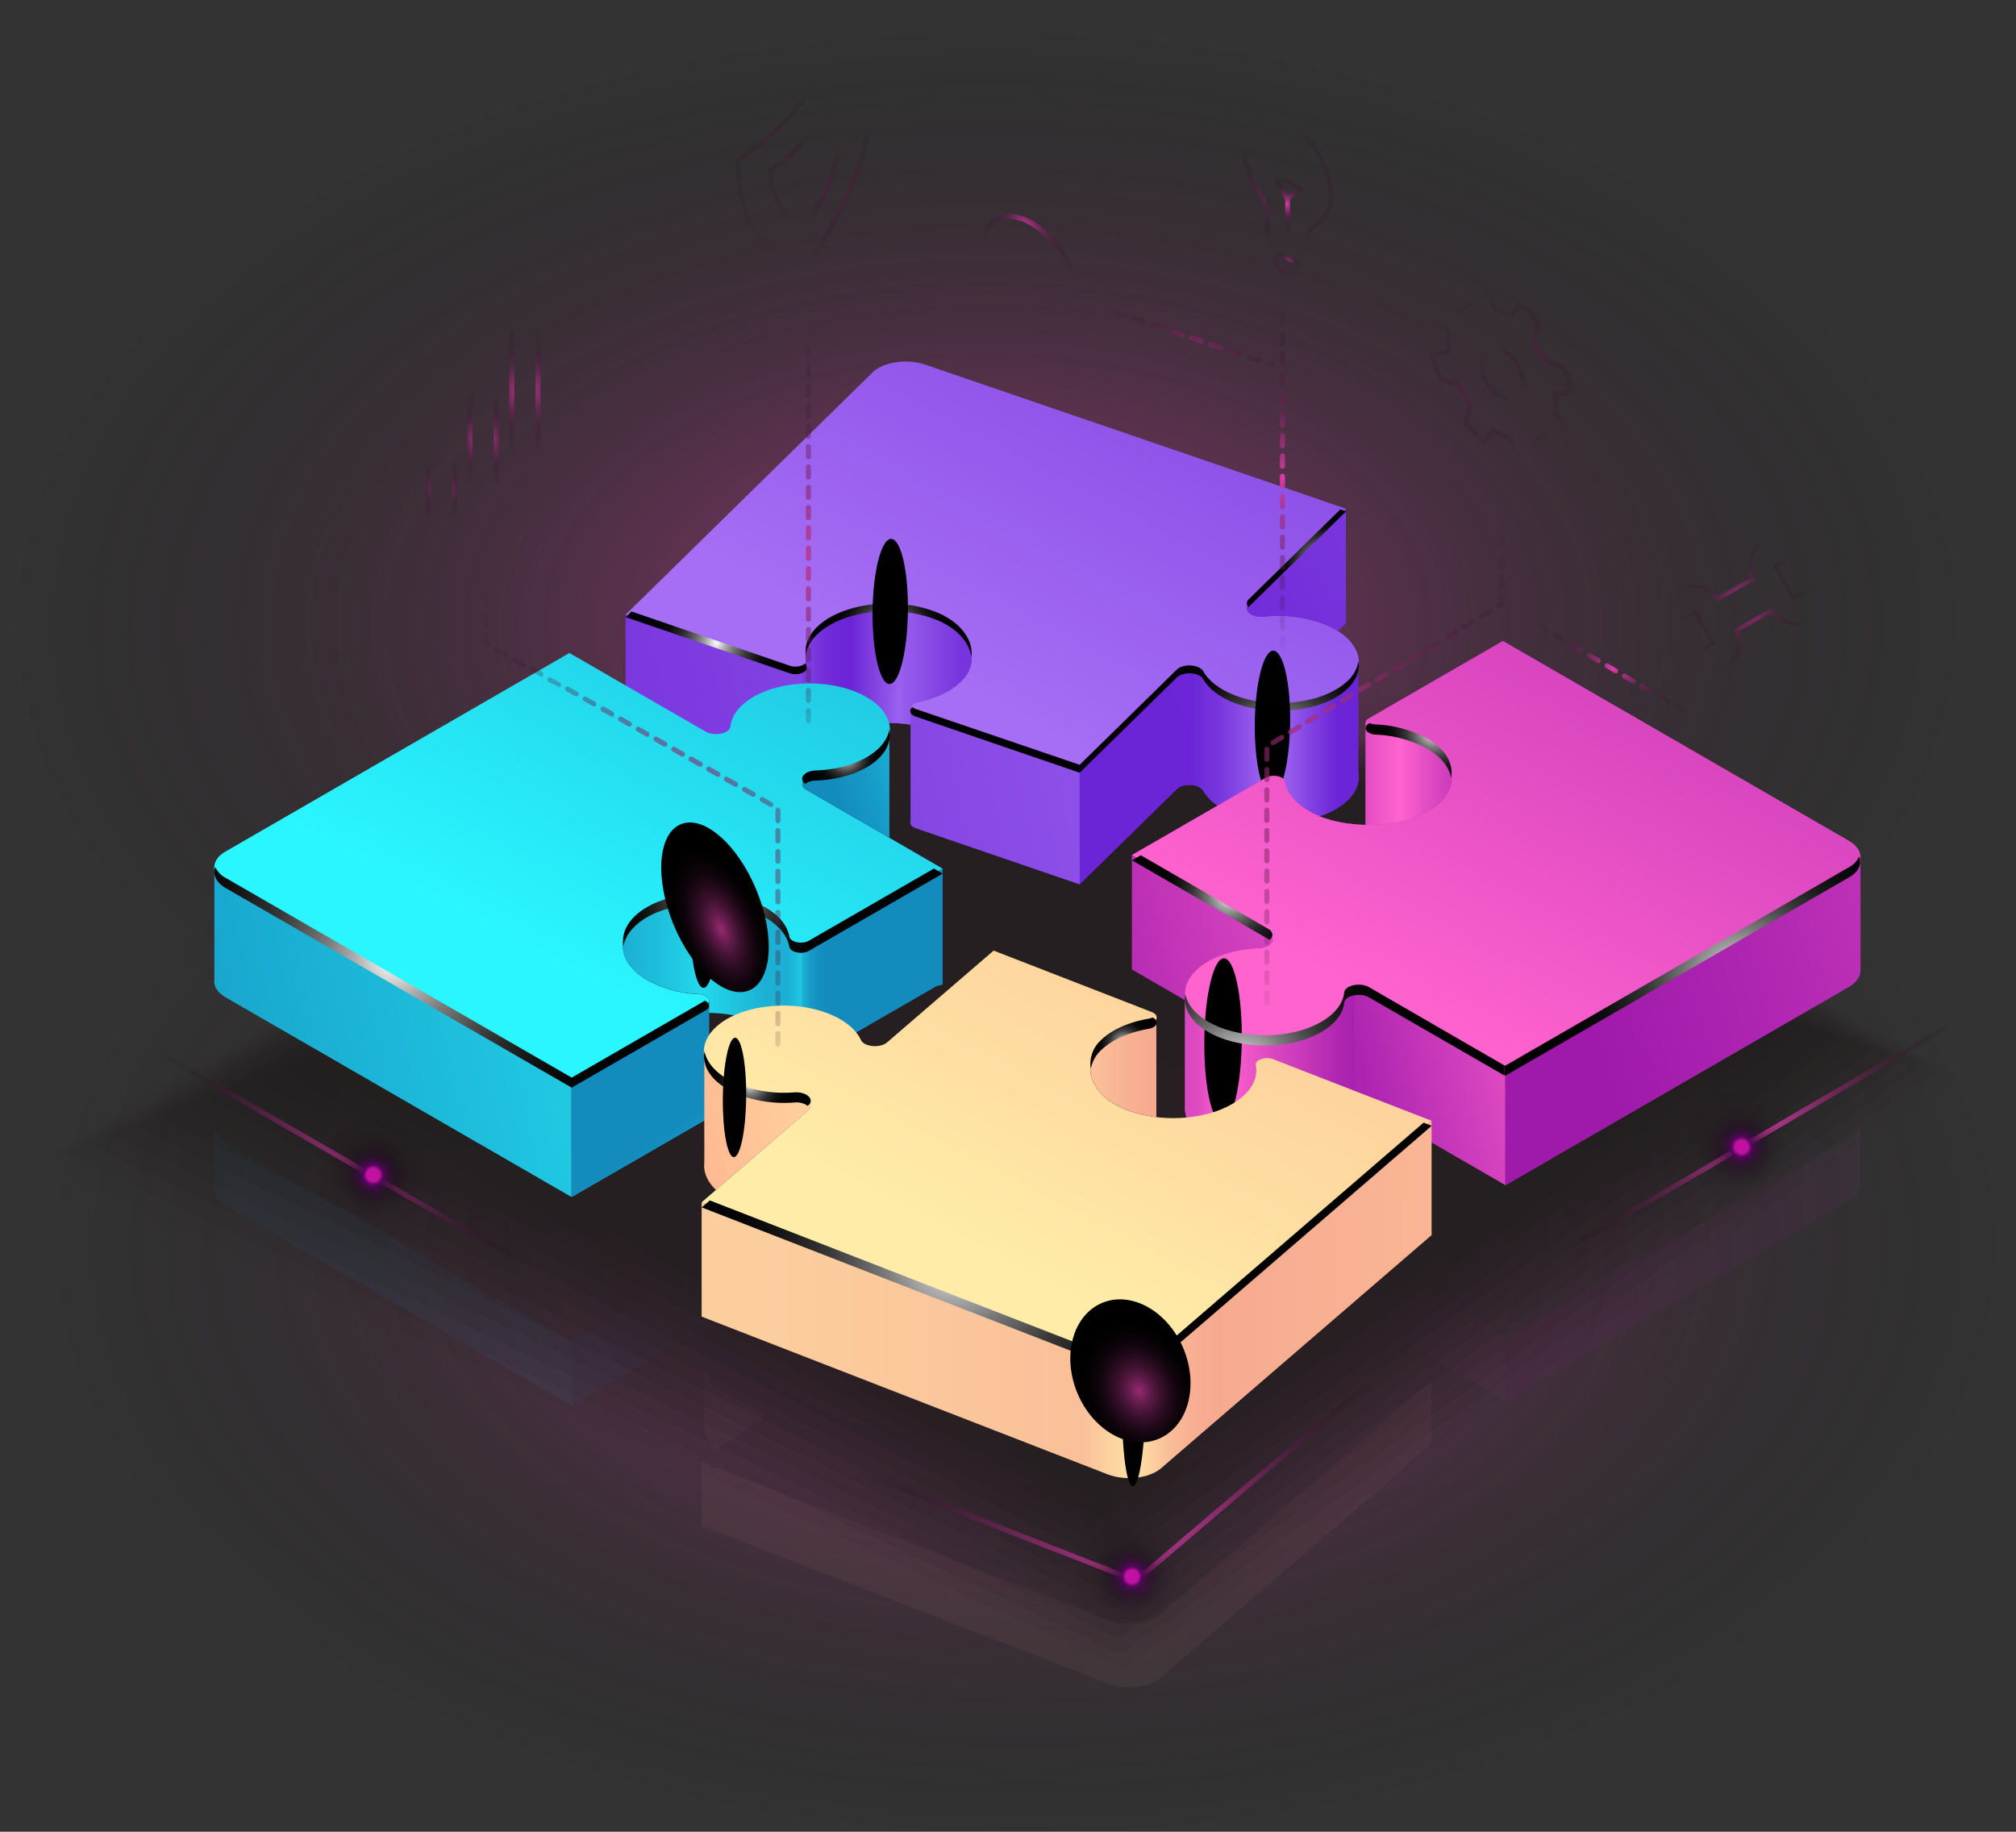 <svg xmlns="http://www.w3.org/2000/svg" xmlns:xlink="http://www.w3.org/1999/xlink" viewBox="0 0 601.64 546.69"><rect x="0" y="0" width="601.64" height="546.69" fill="#333333" stroke="none"/><defs><style>.cls-1{isolation:isolate;}.cls-2,.cls-25,.cls-3,.cls-4,.cls-5{opacity:0.3;}.cls-3{fill:url(#linear-gradient);}.cls-4{fill:url(#linear-gradient-2);}.cls-5{fill:url(#linear-gradient-3);}.cls-10,.cls-6,.cls-60,.cls-7,.cls-8,.cls-9{opacity:0.2;}.cls-6{fill:url(#linear-gradient-4);}.cls-7{fill:url(#linear-gradient-5);}.cls-8{fill:url(#linear-gradient-6);}.cls-9{fill:url(#linear-gradient-7);}.cls-10{fill:url(#linear-gradient-8);}.cls-11,.cls-12,.cls-13,.cls-44,.cls-49,.cls-50,.cls-66,.cls-67,.cls-79,.cls-80,.cls-81,.cls-90,.cls-91,.cls-92,.cls-93,.cls-98,.cls-99{mix-blend-mode:color-dodge;}.cls-11{fill:url(#Gradiente_sem_nome_20);}.cls-12,.cls-13{opacity:0.5;}.cls-12{fill:url(#Gradiente_sem_nome_5);}.cls-13{fill:url(#Gradiente_sem_nome_3);}.cls-14,.cls-15,.cls-16,.cls-17,.cls-18,.cls-19,.cls-20,.cls-21,.cls-22,.cls-23,.cls-24,.cls-25{fill:#231f20;}.cls-14{opacity:0.07;}.cls-15{opacity:0.09;}.cls-16{opacity:0.11;}.cls-17{opacity:0.13;}.cls-18{opacity:0.16;}.cls-19{opacity:0.18;}.cls-20{opacity:0.2;}.cls-21{opacity:0.22;}.cls-22{opacity:0.24;}.cls-23{opacity:0.26;}.cls-24{opacity:0.28;}.cls-26{fill:url(#linear-gradient-9);}.cls-27{fill:url(#linear-gradient-10);}.cls-28{fill:url(#linear-gradient-11);}.cls-29{fill:url(#linear-gradient-12);}.cls-30{fill:url(#linear-gradient-13);}.cls-31{fill:url(#linear-gradient-14);}.cls-32{fill:url(#linear-gradient-15);}.cls-33{fill:url(#linear-gradient-16);}.cls-34{fill:url(#linear-gradient-17);}.cls-35{fill:url(#linear-gradient-18);}.cls-36{fill:url(#linear-gradient-19);}.cls-37{fill:url(#linear-gradient-20);}.cls-38{fill:url(#linear-gradient-21);}.cls-39{fill:url(#linear-gradient-22);}.cls-40{fill:url(#linear-gradient-23);}.cls-41{fill:url(#linear-gradient-24);}.cls-42{fill:url(#linear-gradient-25);}.cls-43{fill:url(#linear-gradient-26);}.cls-45{fill:url(#radial-gradient);}.cls-46{fill:url(#radial-gradient-2);}.cls-47{fill:url(#radial-gradient-3);}.cls-48{fill:url(#radial-gradient-4);}.cls-49{fill:url(#radial-gradient-5);}.cls-50{fill:url(#radial-gradient-6);}.cls-51{fill:url(#linear-gradient-27);}.cls-52{fill:url(#linear-gradient-28);}.cls-53{fill:url(#linear-gradient-29);}.cls-54{fill:url(#linear-gradient-30);}.cls-55{fill:url(#linear-gradient-31);}.cls-56{fill:url(#linear-gradient-32);}.cls-57{fill:url(#linear-gradient-33);}.cls-58{fill:url(#linear-gradient-34);}.cls-59{fill:url(#linear-gradient-35);}.cls-61{fill:url(#linear-gradient-36);}.cls-62{fill:url(#linear-gradient-37);}.cls-63{fill:url(#radial-gradient-7);}.cls-64{fill:url(#radial-gradient-8);}.cls-65{fill:url(#radial-gradient-9);}.cls-66{fill:url(#radial-gradient-10);}.cls-67{fill:url(#radial-gradient-11);}.cls-68{fill:url(#linear-gradient-38);}.cls-69{fill:url(#linear-gradient-39);}.cls-70{fill:url(#linear-gradient-40);}.cls-71{fill:url(#linear-gradient-41);}.cls-72{fill:url(#linear-gradient-42);}.cls-73{fill:url(#linear-gradient-43);}.cls-74{fill:url(#linear-gradient-44);}.cls-75{fill:url(#linear-gradient-45);}.cls-76{fill:url(#linear-gradient-46);}.cls-77{fill:url(#radial-gradient-12);}.cls-78{fill:url(#radial-gradient-13);}.cls-79{fill:url(#radial-gradient-14);}.cls-80{fill:url(#radial-gradient-15);}.cls-81{fill:url(#radial-gradient-16);}.cls-82{fill:url(#linear-gradient-47);}.cls-83{fill:url(#linear-gradient-48);}.cls-84{fill:url(#linear-gradient-49);}.cls-85{fill:url(#linear-gradient-50);}.cls-86{fill:url(#radial-gradient-17);}.cls-87{fill:url(#radial-gradient-18);}.cls-88{fill:url(#radial-gradient-19);}.cls-89{fill:url(#radial-gradient-20);}.cls-90{fill:url(#radial-gradient-21);}.cls-91{fill:url(#radial-gradient-22);}.cls-92{fill:url(#radial-gradient-23);}.cls-93{fill:url(#Gradiente_sem_nome_7);}.cls-100,.cls-101,.cls-102,.cls-103,.cls-104,.cls-105,.cls-106,.cls-107,.cls-108,.cls-109,.cls-110,.cls-111,.cls-112,.cls-113,.cls-114,.cls-115,.cls-116,.cls-117,.cls-118,.cls-94,.cls-95,.cls-96,.cls-97{mix-blend-mode:screen;}.cls-94{fill:url(#Gradiente_sem_nome_10);}.cls-96{fill:url(#Gradiente_sem_nome_25);}.cls-97{fill:url(#Gradiente_sem_nome_25-2);}.cls-98{fill:url(#Gradiente_sem_nome_8);}.cls-99{fill:url(#Gradiente_sem_nome_6);}.cls-100{fill:url(#Gradiente_sem_nome_13);}.cls-101{fill:url(#Gradiente_sem_nome_9);}.cls-102{fill:url(#Gradiente_sem_nome_24);}.cls-103{fill:url(#Gradiente_sem_nome_24-2);}.cls-104{fill:url(#Gradiente_sem_nome_24-3);}.cls-105{fill:url(#Gradiente_sem_nome_23);}.cls-106{fill:url(#Gradiente_sem_nome_23-2);}.cls-107{fill:url(#Gradiente_sem_nome_26);}.cls-108{fill:url(#Gradiente_sem_nome_27);}.cls-109{fill:url(#Gradiente_sem_nome_27-2);}.cls-110{fill:url(#Gradiente_sem_nome_27-3);}.cls-111{fill:url(#Gradiente_sem_nome_27-4);}.cls-112{fill:url(#Gradiente_sem_nome_27-5);}.cls-113{fill:url(#Gradiente_sem_nome_27-6);}.cls-114{fill:url(#Gradiente_sem_nome_22);}.cls-115{fill:url(#Gradiente_sem_nome_22-2);}.cls-116{fill:url(#Gradiente_sem_nome_21);}.cls-117{fill:url(#Gradiente_sem_nome_21-2);}.cls-118{fill:url(#Gradiente_sem_nome_21-3);}</style><linearGradient id="linear-gradient" x1="221.59" y1="410.19" x2="317.26" y2="410.19" gradientUnits="userSpaceOnUse"><stop offset="0" stop-color="#1bb0d4"/><stop offset="0.11" stop-color="#1ebfdd"/><stop offset="0.24" stop-color="#23d8ec"/><stop offset="0.37" stop-color="#1ec0dd"/><stop offset="0.44" stop-color="#1bb0d4"/><stop offset="0.5" stop-color="#1bb0d4"/><stop offset="0.51" stop-color="#1bb0d4"/><stop offset="0.55" stop-color="#20c6e2"/><stop offset="0.56" stop-color="#1bafd4"/><stop offset="0.58" stop-color="#179bc7"/><stop offset="0.61" stop-color="#148fc0"/><stop offset="0.63" stop-color="#138bbd"/></linearGradient><linearGradient id="linear-gradient-2" x1="5.24" y1="463.21" x2="306.37" y2="395.71" gradientUnits="userSpaceOnUse"><stop offset="0.04" stop-color="#138bbd"/><stop offset="0.23" stop-color="#169ac7"/><stop offset="0.59" stop-color="#1fc3df"/><stop offset="1" stop-color="#2af6ff"/></linearGradient><linearGradient id="linear-gradient-3" x1="230.24" y1="455.84" x2="242.52" y2="474.31" xlink:href="#linear-gradient-2"/><linearGradient id="linear-gradient-4" x1="503.41" y1="438.91" x2="733.91" y2="369.89" gradientUnits="userSpaceOnUse"><stop offset="0.04" stop-color="#9f19ab"/><stop offset="0.24" stop-color="#ae25b1"/><stop offset="0.65" stop-color="#d744bf"/><stop offset="1" stop-color="#ff63ce"/></linearGradient><linearGradient id="linear-gradient-5" x1="427.44" y1="456.44" x2="504.23" y2="439.23" xlink:href="#linear-gradient-4"/><linearGradient id="linear-gradient-6" x1="445.55" y1="444.18" x2="387.37" y2="444.18" gradientUnits="userSpaceOnUse"><stop offset="0" stop-color="#9f19ab"/><stop offset="0.17" stop-color="#ae25b1"/><stop offset="0.49" stop-color="#d744bf"/><stop offset="0.77" stop-color="#ff63ce"/><stop offset="0.92" stop-color="#dc48c1"/></linearGradient><linearGradient id="linear-gradient-7" x1="244.96" y1="510.18" x2="462.79" y2="510.18" gradientUnits="userSpaceOnUse"><stop offset="0.07" stop-color="#fcce9e"/><stop offset="0.52" stop-color="#fac099"/><stop offset="0.59" stop-color="#ffe1a6"/><stop offset="0.59" stop-color="#ffe4a7"/><stop offset="0.61" stop-color="#fdd4a1"/><stop offset="0.64" stop-color="#fabd98"/><stop offset="0.67" stop-color="#f8af92"/><stop offset="0.7" stop-color="#f7aa90"/><stop offset="1" stop-color="#f9b695"/></linearGradient><linearGradient id="linear-gradient-8" x1="224.58" y1="477.6" x2="282.82" y2="464.54" gradientUnits="userSpaceOnUse"><stop offset="0.04" stop-color="#ffa98c"/><stop offset="0.32" stop-color="#ffb892"/><stop offset="0.86" stop-color="#fee1a3"/><stop offset="1" stop-color="#feeca8"/></linearGradient><radialGradient id="Gradiente_sem_nome_20" cx="-4152.94" cy="37807.46" r="25.28" gradientTransform="matrix(-0.01, 0.62, -0.18, 0, 7135.42, 3199.6)" gradientUnits="userSpaceOnUse"><stop offset="0" stop-color="#972a74"/><stop offset="0.04" stop-color="#8a266a" stop-opacity="0.92"/><stop offset="0.19" stop-color="#601b4a" stop-opacity="0.64"/><stop offset="0.35" stop-color="#3d112f" stop-opacity="0.41"/><stop offset="0.51" stop-color="#230a1b" stop-opacity="0.23"/><stop offset="0.67" stop-color="#0f040c" stop-opacity="0.1"/><stop offset="0.83" stop-color="#040103" stop-opacity="0.03"/><stop offset="1" stop-opacity="0"/></radialGradient><radialGradient id="Gradiente_sem_nome_5" cx="530.04" cy="-2844.88" r="294.69" gradientTransform="translate(-235.43 1921.73) scale(1 0.61)" gradientUnits="userSpaceOnUse"><stop offset="0" stop-color="#fa45c1"/><stop offset="0.21" stop-color="#cb389d" stop-opacity="0.81"/><stop offset="0.67" stop-color="#571843" stop-opacity="0.35"/><stop offset="1" stop-opacity="0"/></radialGradient><radialGradient id="Gradiente_sem_nome_3" cx="541.65" cy="-2541.11" r="294.69" xlink:href="#Gradiente_sem_nome_5"/><linearGradient id="linear-gradient-9" x1="462.5" y1="-5.87" x2="323.6" y2="258.85" gradientUnits="userSpaceOnUse"><stop offset="0.04" stop-color="#6b24d6"/><stop offset="0.29" stop-color="#7733dc"/><stop offset="0.79" stop-color="#975ced"/><stop offset="1" stop-color="#a56ef4"/></linearGradient><linearGradient id="linear-gradient-10" x1="366.75" y1="259.85" x2="601.19" y2="133.03" xlink:href="#linear-gradient-9"/><linearGradient id="linear-gradient-11" x1="351.71" y1="285.88" x2="449.59" y2="406.36" xlink:href="#linear-gradient-9"/><linearGradient id="linear-gradient-12" x1="378.44" y1="281.47" x2="612.88" y2="154.65" xlink:href="#linear-gradient-9"/><linearGradient id="linear-gradient-13" x1="387.44" y1="287.24" x2="387.48" y2="287.28" xlink:href="#linear-gradient-9"/><linearGradient id="linear-gradient-14" x1="388.47" y1="286.87" x2="388.5" y2="286.9" xlink:href="#linear-gradient-9"/><linearGradient id="linear-gradient-15" x1="87.3" y1="321.44" x2="501.18" y2="228.66" xlink:href="#linear-gradient-9"/><linearGradient id="linear-gradient-16" x1="390.48" y1="274.75" x2="441.01" y2="274.75" gradientUnits="userSpaceOnUse"><stop offset="0" stop-color="#6b24d6"/><stop offset="0.07" stop-color="#712dd9"/><stop offset="0.16" stop-color="#7734dc"/><stop offset="0.32" stop-color="#8c4fe7"/><stop offset="0.48" stop-color="#a56ef4"/><stop offset="0.87" stop-color="#6b24d6"/></linearGradient><linearGradient id="linear-gradient-17" x1="386.92" y1="253.47" x2="386.97" y2="253.53" xlink:href="#linear-gradient-9"/><linearGradient id="linear-gradient-18" x1="388.01" y1="252.97" x2="388.17" y2="253.17" xlink:href="#linear-gradient-9"/><linearGradient id="linear-gradient-19" x1="271.73" y1="252.85" x2="272.24" y2="252.73" xlink:href="#linear-gradient-9"/><linearGradient id="linear-gradient-20" x1="145.52" y1="205.52" x2="276.16" y2="176.24" xlink:href="#linear-gradient-9"/><linearGradient id="linear-gradient-21" x1="272.81" y1="252.85" x2="273.01" y2="252.81" xlink:href="#linear-gradient-9"/><linearGradient id="linear-gradient-22" x1="263.26" y1="287.61" x2="276.32" y2="284.68" xlink:href="#linear-gradient-9"/><linearGradient id="linear-gradient-23" x1="271.25" y1="287.2" x2="273.75" y2="286.63" xlink:href="#linear-gradient-9"/><linearGradient id="linear-gradient-24" x1="274.5" y1="286.61" x2="274.73" y2="286.56" xlink:href="#linear-gradient-9"/><linearGradient id="linear-gradient-25" x1="306.83" y1="297.91" x2="307.14" y2="297.84" xlink:href="#linear-gradient-9"/><linearGradient id="linear-gradient-26" x1="277.68" y1="260.29" x2="323.59" y2="260.29" gradientUnits="userSpaceOnUse"><stop offset="0" stop-color="#7c3adf"/><stop offset="0.04" stop-color="#7733dc"/><stop offset="0.14" stop-color="#6e28d8"/><stop offset="0.25" stop-color="#6b24d6"/><stop offset="0.56" stop-color="#9a60ee"/><stop offset="0.97" stop-color="#7734dc"/></linearGradient><radialGradient id="radial-gradient" cx="429.5" cy="220.03" r="14.69" gradientUnits="userSpaceOnUse"><stop offset="0" stop-color="#fff"/><stop offset="0.07" stop-color="#d8d8d8"/><stop offset="0.16" stop-color="#a6a6a6"/><stop offset="0.26" stop-color="#797979"/><stop offset="0.37" stop-color="#545454"/><stop offset="0.47" stop-color="#353535"/><stop offset="0.59" stop-color="#1e1e1e"/><stop offset="0.7" stop-color="#0d0d0d"/><stop offset="0.84" stop-color="#030303"/><stop offset="1"/></radialGradient><radialGradient id="radial-gradient-2" cx="416.42" cy="275.05" r="36.09" xlink:href="#radial-gradient"/><radialGradient id="radial-gradient-3" cx="249.03" cy="244.24" r="20.22" xlink:href="#radial-gradient"/><radialGradient id="radial-gradient-4" cx="300.46" cy="240.49" r="18.42" xlink:href="#radial-gradient"/><radialGradient id="radial-gradient-5" cx="-1150.07" cy="32968.17" r="23.76" gradientTransform="matrix(-0.01, 0.91, -0.22, 0, 7751.8, 1398.36)" gradientUnits="userSpaceOnUse"><stop offset="0" stop-color="#4916a1"/><stop offset="0.07" stop-color="#3f138a"/><stop offset="0.22" stop-color="#2c0d60"/><stop offset="0.37" stop-color="#1c083e"/><stop offset="0.52" stop-color="#100523"/><stop offset="0.68" stop-color="#07020f"/><stop offset="0.83" stop-color="#020104"/><stop offset="1"/></radialGradient><radialGradient id="radial-gradient-6" cx="-1185.27" cy="33481.52" r="23.76" xlink:href="#radial-gradient-5"/><linearGradient id="linear-gradient-27" x1="350" y1="40.13" x2="194.82" y2="335.89" xlink:href="#linear-gradient-2"/><linearGradient id="linear-gradient-28" x1="282.99" y1="292.3" x2="336.72" y2="276.21" xlink:href="#linear-gradient-2"/><linearGradient id="linear-gradient-29" x1="99.26" y1="311.09" x2="99.27" y2="311.1" xlink:href="#linear-gradient-2"/><linearGradient id="linear-gradient-30" x1="221.59" y1="340.47" x2="317.26" y2="340.47" xlink:href="#linear-gradient"/><linearGradient id="linear-gradient-31" x1="0.06" y1="394.65" x2="311.78" y2="324.77" xlink:href="#linear-gradient-2"/><linearGradient id="linear-gradient-32" x1="242.13" y1="343.77" x2="292.91" y2="420.15" xlink:href="#linear-gradient-2"/><linearGradient id="linear-gradient-33" x1="260.52" y1="371.44" x2="281.15" y2="402.45" xlink:href="#linear-gradient-2"/><linearGradient id="linear-gradient-34" x1="214.37" y1="362.25" x2="265.03" y2="438.43" xlink:href="#linear-gradient-2"/><linearGradient id="linear-gradient-35" x1="232.72" y1="389.85" x2="253.29" y2="420.78" xlink:href="#linear-gradient-2"/><linearGradient id="linear-gradient-36" x1="242.13" y1="428.66" x2="292.91" y2="505.03" xlink:href="#linear-gradient-2"/><linearGradient id="linear-gradient-37" x1="260.52" y1="456.32" x2="281.15" y2="487.33" xlink:href="#linear-gradient-2"/><radialGradient id="radial-gradient-7" cx="152.6" cy="338.8" r="78.44" xlink:href="#radial-gradient"/><radialGradient id="radial-gradient-8" cx="287.75" cy="278.25" r="10.87" xlink:href="#radial-gradient"/><radialGradient id="radial-gradient-9" cx="249.96" cy="317.35" r="34.88" xlink:href="#radial-gradient"/><radialGradient id="radial-gradient-10" cx="-1029.23" cy="38536.56" r="23.76" gradientTransform="matrix(-0.01, 0.92, -0.18, 0, 7155.83, 1354.13)" gradientUnits="userSpaceOnUse"><stop offset="0" stop-color="#972a74"/><stop offset="0.04" stop-color="#8a266a"/><stop offset="0.19" stop-color="#601b4a"/><stop offset="0.35" stop-color="#3d112f"/><stop offset="0.51" stop-color="#230a1b"/><stop offset="0.67" stop-color="#0f040c"/><stop offset="0.83" stop-color="#040103"/><stop offset="1"/></radialGradient><radialGradient id="radial-gradient-11" cx="-529.59" cy="2365.46" r="25.85" gradientTransform="matrix(0.52, 0, 0, 1.04, 523.27, -2130.16)" xlink:href="#radial-gradient-10"/><linearGradient id="linear-gradient-38" x1="373.07" y1="307.83" x2="590.44" y2="307.83" xlink:href="#linear-gradient-4"/><linearGradient id="linear-gradient-39" x1="611.53" y1="61" x2="456.35" y2="356.75" xlink:href="#linear-gradient-4"/><linearGradient id="linear-gradient-40" x1="485.15" y1="283.43" x2="433.94" y2="283.43" gradientUnits="userSpaceOnUse"><stop offset="0" stop-color="#9f19ab"/><stop offset="0.14" stop-color="#ae25b1"/><stop offset="0.4" stop-color="#d744bf"/><stop offset="0.63" stop-color="#ff63ce"/><stop offset="0.87" stop-color="#dc48c1"/></linearGradient><linearGradient id="linear-gradient-41" x1="524.13" y1="329.23" x2="564.05" y2="412.09" xlink:href="#linear-gradient-4"/><linearGradient id="linear-gradient-42" x1="502.23" y1="367.52" x2="740.72" y2="296.1" xlink:href="#linear-gradient-4"/><linearGradient id="linear-gradient-43" x1="324.66" y1="341.88" x2="461.74" y2="311.15" xlink:href="#linear-gradient-4"/><linearGradient id="linear-gradient-44" x1="424.78" y1="385.29" x2="507.5" y2="366.75" xlink:href="#linear-gradient-4"/><linearGradient id="linear-gradient-45" x1="420.25" y1="379.27" x2="460.17" y2="462.13" xlink:href="#linear-gradient-4"/><linearGradient id="linear-gradient-46" x1="445.55" y1="372.43" x2="387.37" y2="372.43" xlink:href="#linear-gradient-6"/><radialGradient id="radial-gradient-12" cx="402.12" cy="319.75" r="23.52" xlink:href="#radial-gradient"/><radialGradient id="radial-gradient-13" cx="462.97" cy="271.05" r="16.92" xlink:href="#radial-gradient"/><radialGradient id="radial-gradient-14" cx="-341.3" cy="32018.01" r="23.76" gradientTransform="matrix(-0.01, 1.03, -0.24, 0, 7926.94, 800.96)" gradientUnits="userSpaceOnUse"><stop offset="0" stop-color="#ad3185"/><stop offset="0.1" stop-color="#8a276a"/><stop offset="0.24" stop-color="#601b4a"/><stop offset="0.39" stop-color="#3e112f"/><stop offset="0.54" stop-color="#230a1b"/><stop offset="0.69" stop-color="#0f040c"/><stop offset="0.84" stop-color="#040103"/><stop offset="1"/></radialGradient><radialGradient id="radial-gradient-15" cx="405.52" cy="371.57" r="54.68" xlink:href="#radial-gradient"/><radialGradient id="radial-gradient-16" cx="553.96" cy="344.39" r="58.36" xlink:href="#radial-gradient"/><linearGradient id="linear-gradient-47" x1="461.05" y1="171.39" x2="327.63" y2="425.66" xlink:href="#linear-gradient-8"/><linearGradient id="linear-gradient-48" x1="244.96" y1="440.2" x2="462.79" y2="440.2" xlink:href="#linear-gradient-7"/><linearGradient id="linear-gradient-49" x1="204.74" y1="396.91" x2="317.14" y2="371.71" xlink:href="#linear-gradient-8"/><linearGradient id="linear-gradient-50" x1="380.88" y1="371.14" x2="316.71" y2="371.14" gradientUnits="userSpaceOnUse"><stop offset="0.04" stop-color="#f7aa90"/><stop offset="0.23" stop-color="#f9b996"/><stop offset="0.61" stop-color="#ffe2a6"/><stop offset="0.63" stop-color="#ffe4a7"/><stop offset="0.87" stop-color="#f7aa90"/></linearGradient><radialGradient id="radial-gradient-17" cx="410.13" cy="371.38" r="0.16" xlink:href="#radial-gradient"/><radialGradient id="radial-gradient-18" cx="370.58" cy="363.71" r="8.85" xlink:href="#radial-gradient"/><radialGradient id="radial-gradient-19" cx="259.03" cy="375.79" r="12.64" xlink:href="#radial-gradient"/><radialGradient id="radial-gradient-20" cx="320" cy="427.22" r="81.28" xlink:href="#radial-gradient"/><radialGradient id="radial-gradient-21" cx="606.71" cy="37815.48" r="19.38" gradientTransform="matrix(-0.01, 1.29, -0.18, 0, 7174.16, -235.97)" xlink:href="#radial-gradient-10"/><radialGradient id="radial-gradient-22" cx="-1012.16" cy="38484.16" r="19.38" gradientTransform="matrix(-0.01, 0.92, -0.18, 0, 7155.71, 1386.85)" xlink:href="#radial-gradient-10"/><radialGradient id="radial-gradient-23" cx="-410.05" cy="-1201.71" r="33.1" gradientTransform="matrix(0.48, -0.2, 0.25, 0.61, 872.45, 1118.56)" xlink:href="#radial-gradient-10"/><radialGradient id="Gradiente_sem_nome_7" cx="372.41" cy="498.25" r="81.69" gradientTransform="matrix(1, 0, 0, 1, 0, 0)" xlink:href="#Gradiente_sem_nome_5"/><radialGradient id="Gradiente_sem_nome_10" cx="373.1" cy="522.9" r="22.27" gradientTransform="translate(370.55 -119.46) rotate(35.28)" gradientUnits="userSpaceOnUse"><stop offset="0.09" stop-color="#c211a1"/><stop offset="0.09" stop-color="#b9109b"/><stop offset="0.13" stop-color="#5b0663"/><stop offset="0.15" stop-color="#510558" stop-opacity="0.89"/><stop offset="0.21" stop-color="#38043d" stop-opacity="0.61"/><stop offset="0.29" stop-color="#230226" stop-opacity="0.39"/><stop offset="0.37" stop-color="#130115" stop-opacity="0.21"/><stop offset="0.48" stop-color="#080109" stop-opacity="0.09"/><stop offset="0.62" stop-color="#020002" stop-opacity="0.02"/><stop offset="1" stop-opacity="0"/></radialGradient><radialGradient id="Gradiente_sem_nome_25" cx="483.56" cy="163.73" r="25.16" gradientUnits="userSpaceOnUse"><stop offset="0" stop-color="#dc3daa"/><stop offset="0.13" stop-color="#b7338d" stop-opacity="0.82"/><stop offset="0.36" stop-color="#7b225f" stop-opacity="0.53"/><stop offset="0.57" stop-color="#4c153b" stop-opacity="0.3"/><stop offset="0.76" stop-color="#2a0c21" stop-opacity="0.14"/><stop offset="0.91" stop-color="#160611" stop-opacity="0.04"/><stop offset="1" stop-color="#0e040b" stop-opacity="0"/></radialGradient><radialGradient id="Gradiente_sem_nome_25-2" cx="483.56" cy="163.73" r="8.18" xlink:href="#Gradiente_sem_nome_25"/><radialGradient id="Gradiente_sem_nome_8" cx="113.89" cy="326.69" r="67.03" gradientTransform="matrix(1, 0, 0, 1, 0, 0)" xlink:href="#Gradiente_sem_nome_5"/><radialGradient id="Gradiente_sem_nome_6" cx="553.77" cy="379.68" r="68.06" gradientTransform="translate(274.85 -229.63) rotate(30.37)" xlink:href="#Gradiente_sem_nome_5"/><radialGradient id="Gradiente_sem_nome_13" cx="554.99" cy="394.69" r="22.27" gradientTransform="translate(835.16 -226.04) rotate(78.87)" xlink:href="#Gradiente_sem_nome_10"/><radialGradient id="Gradiente_sem_nome_9" cx="146.62" cy="403.02" r="22.27" gradientTransform="translate(506.71 170.09) rotate(77.09)" xlink:href="#Gradiente_sem_nome_10"/><radialGradient id="Gradiente_sem_nome_24" cx="419.4" cy="108.2" r="18.58" xlink:href="#Gradiente_sem_nome_25"/><radialGradient id="Gradiente_sem_nome_24-2" cx="419.4" cy="130.88" r="4.63" xlink:href="#Gradiente_sem_nome_25"/><radialGradient id="Gradiente_sem_nome_24-3" cx="419.12" cy="113.28" r="9.04" xlink:href="#Gradiente_sem_nome_25"/><radialGradient id="Gradiente_sem_nome_23" cx="-354.85" cy="3162.76" r="17.13" gradientTransform="matrix(0.87, 0.5, 0, 1.15, 650.56, -3338.21)" xlink:href="#Gradiente_sem_nome_25"/><radialGradient id="Gradiente_sem_nome_23-2" cx="-349.27" cy="3157.68" r="6.24" gradientTransform="matrix(0.87, 0.5, 0, 1.15, 650.56, -3338.21)" xlink:href="#Gradiente_sem_nome_25"/><radialGradient id="Gradiente_sem_nome_26" cx="555.86" cy="232.9" r="20.28" xlink:href="#Gradiente_sem_nome_25"/><radialGradient id="Gradiente_sem_nome_27" cx="438.79" cy="280.18" r="87.49" xlink:href="#Gradiente_sem_nome_25"/><radialGradient id="Gradiente_sem_nome_27-2" cx="418.01" cy="194.87" r="54.06" xlink:href="#Gradiente_sem_nome_25"/><radialGradient id="Gradiente_sem_nome_27-3" cx="267.95" cy="217.98" r="70.04" xlink:href="#Gradiente_sem_nome_25"/><radialGradient id="Gradiente_sem_nome_27-4" cx="226.39" cy="304.13" r="94.71" xlink:href="#Gradiente_sem_nome_25"/><radialGradient id="Gradiente_sem_nome_27-5" cx="516.6" cy="251.81" r="27.82" xlink:href="#Gradiente_sem_nome_25"/><radialGradient id="Gradiente_sem_nome_27-6" cx="389.53" cy="162.97" r="30.89" xlink:href="#Gradiente_sem_nome_25"/><radialGradient id="Gradiente_sem_nome_22" cx="275.71" cy="104.61" r="25.31" xlink:href="#Gradiente_sem_nome_25"/><radialGradient id="Gradiente_sem_nome_22-2" cx="275.71" cy="105.28" r="13.33" xlink:href="#Gradiente_sem_nome_25"/><radialGradient id="Gradiente_sem_nome_21" cx="167" cy="198.33" r="9.16" xlink:href="#Gradiente_sem_nome_25"/><radialGradient id="Gradiente_sem_nome_21-2" cx="179.47" cy="183.6" r="14.25" xlink:href="#Gradiente_sem_nome_25"/><radialGradient id="Gradiente_sem_nome_21-3" cx="191.94" cy="168.87" r="19.47" xlink:href="#Gradiente_sem_nome_25"/></defs><title>icon-sobre-nascemos</title><g class="cls-1"><g id="Layer_1" data-name="Layer 1"><g class="cls-2"><path class="cls-3" d="M276.68,412c-2,1.17-5.54.45-5.82-1.2-.6-3.5-3.41-6.89-8.43-9.44-8.84-4.5-23.83-4.56-32.68-.13-11,5.51-11.4,15.17-1.22,21.05a35.1,35.1,0,0,0,15.32,4.17c1.73.1,2.85.89,3,1.76h0v0a.27.27,0,0,0,0,.09V416.88c5.7.11,11.34,1.23,15.57,3.38,5,2.55,7.83,5.95,8.43,9.45.28,1.65,3.79,2.36,5.82,1.2l38.25-22.09,1.68-.35V388.9Z" transform="translate(-35.28 -52.38)"/><path class="cls-4" d="M102.65,393.22c-2.22-1.28-3.35-3-3.39-4.62v18.22l0,0c-.31,1.91.8,3.89,3.35,5.36l103.24,59.61V452.82Z" transform="translate(-35.28 -52.38)"/><path class="cls-5" d="M245.88,429.74l-40,23.08v18.95l40-23.09a1.68,1.68,0,0,0,1-1.25h0v-.2a.21.21,0,0,1,0-.08V428.29A1.62,1.62,0,0,1,245.88,429.74Z" transform="translate(-35.28 -52.38)"/><path class="cls-6" d="M590.42,406.14h.08V387.18l-.08,0c.08,1.75-1,3.51-3.33,4.84l-102.6,59.24v19L587.09,411C589.4,409.66,590.5,407.89,590.42,406.14Z" transform="translate(-35.28 -52.38)"/><path class="cls-7" d="M443.84,427.81a6.77,6.77,0,0,0-4.54-.6v19a6.77,6.77,0,0,1,4.54.6l40.65,23.47v-19Z" transform="translate(-35.28 -52.38)"/><path class="cls-8" d="M436.44,429.38c-.35,3.22-2.64,6.36-6.88,8.81-9.44,5.45-24.9,5.33-34.2-.35-3.56-2.18-5.65-4.89-6.29-7.69l-.17.05v16.41c-.3,3.65,1.85,7.36,6.46,10.18,9.3,5.68,24.76,5.8,34.2.35,4.24-2.45,6.53-5.6,6.88-8.81.12-1.08,1.34-1.86,2.86-2.17v-19C437.78,427.52,436.56,428.3,436.44,429.38Z" transform="translate(-35.28 -52.38)"/><path class="cls-9" d="M381.77,534.05c-3.53,3-10.68,3.84-16,1.79l-121.1-47.06v19l121.1,47c5.3,2.06,12.45,1.26,16-1.78l80.75-69.63V464.43Z" transform="translate(-35.28 -52.38)"/><path class="cls-10" d="M256,470.37c-6.33-2.45-10-6.35-10.53-10.41v16.93c-.34,2.86.88,5.73,3.5,8.2l13.68-9C264.71,474.27,261,472.32,256,470.37Z" transform="translate(-35.28 -52.38)"/><path class="cls-11" d="M374.09,557.4c-2.5,0-4.46-7.09-4.36-15.77s2.21-15.69,4.72-15.66,4.46,7.09,4.36,15.77S376.6,557.43,374.09,557.4Z" transform="translate(-35.28 -52.38)"/></g><ellipse class="cls-12" cx="294.82" cy="180.38" rx="294.82" ry="180.38"/><ellipse class="cls-13" cx="306.44" cy="366.31" rx="294.82" ry="180.38"/><polygon class="cls-14" points="11.62 346.63 335.08 498.19 583.62 320.54 308.59 164.72 11.62 346.63"/><polygon class="cls-15" points="18.84 343.97 334.43 493.7 578.7 319.11 308.39 165.96 18.84 343.97"/><polygon class="cls-16" points="26.06 341.31 333.78 489.21 573.77 317.67 308.2 167.21 26.06 341.31"/><polygon class="cls-17" points="33.28 338.65 333.13 484.71 568.84 316.24 308 168.46 33.28 338.65"/><polygon class="cls-18" points="40.5 336 332.47 480.22 563.91 314.81 307.81 169.7 40.5 336"/><polygon class="cls-19" points="47.72 333.34 331.82 475.73 558.99 313.37 307.61 170.95 47.72 333.34"/><polygon class="cls-20" points="54.94 330.68 331.17 471.24 554.06 311.94 307.42 172.19 54.94 330.68"/><polygon class="cls-21" points="62.16 328.03 330.52 466.75 549.13 310.5 307.22 173.44 62.16 328.03"/><polygon class="cls-22" points="69.38 325.37 329.87 462.26 544.21 309.07 307.02 174.69 69.38 325.37"/><polygon class="cls-23" points="76.6 322.71 329.22 457.77 539.28 307.63 306.83 175.94 76.6 322.71"/><polygon class="cls-24" points="83.82 320.06 328.57 453.28 534.35 306.2 306.63 177.18 83.82 320.06"/><polygon class="cls-25" points="91.03 317.4 327.92 448.79 529.42 304.76 306.44 178.43 91.03 317.4"/><path class="cls-26" d="M279.1,241c7.26-7.12,23.56-9.25,35.61-4.43,9.69,3.87,13.41,12.27,8.13,18.3-3,3.43-8,5.82-13.7,7-2.69.56-3,2.7-.52,3.54l48.87,16.73,29-28.42c1.87-1.84,6.69-1.57,7.85.47,1.89,3.29,5.91,6.2,11.74,7.95,10.92,3.29,24.57,1.17,31.09-4.82,7.15-6.58,3.41-15.25-8.14-19.21a39.33,39.33,0,0,0-16.53-1.71c-3.65.39-6.41-1.91-4.52-3.75l29-28.43-125.54-43c-5.49-1.87-12.55-.84-15.77,2.32L222,235.81l48.93,16.75c2.45.84,5.52-.32,5.06-1.94C275.09,247.42,276,244,279.1,241Z" transform="translate(-35.28 -52.38)"/><path class="cls-27" d="M412.5,236.45A39.33,39.33,0,0,1,429,238.16a25.71,25.71,0,0,1,5.52,2.6l2.43-2.39v-34.1L408,232.7C406.09,234.54,408.85,236.84,412.5,236.45Z" transform="translate(-35.28 -52.38)"/><path class="cls-28" d="M440.62,251.66a10.64,10.64,0,0,1-3.45,5.71c-6.52,6-20.17,8.11-31.09,4.82-5.83-1.75-9.85-4.66-11.74-7.95-1.16-2-6-2.31-7.85-.47l-29,28.42-48.87-16.73c-2.48-.84-2.17-3,.52-3.54,5.71-1.19,10.7-3.58,13.7-7,5.28-6,1.56-14.43-8.13-18.3-12-4.82-28.35-2.69-35.61,4.43-3.06,3-4,6.38-3.1,9.58.46,1.62-2.61,2.78-5.06,1.94L222,235.81v34.11l48.93,16.75c2.45.84,5.52-.33,5.06-1.95-.91-3.19,0-6.58,3.1-9.58,5.8-5.69,17.38-8.18,27.95-6.49v28.76c-.32.79.16,1.68,1.57,2.16l48.87,16.73,29-28.43c1.87-1.84,6.69-1.56,7.85.47,1.89,3.3,5.91,6.2,11.74,8,10.92,3.29,24.57,1.16,31.09-4.83,3-2.76,4.06-5.88,3.45-8.87Z" transform="translate(-35.28 -52.38)"/><path class="cls-29" d="M390.86,286.68V252.57a5.78,5.78,0,0,0-4.37,1.2l-29,28.42V316.3l29-28.43A5.78,5.78,0,0,1,390.86,286.68Z" transform="translate(-35.28 -52.38)"/><path class="cls-30" d="M387.54,287.19l-.2.08Z" transform="translate(-35.28 -52.38)"/><path class="cls-31" d="M388.51,286.85l-.1,0Z" transform="translate(-35.28 -52.38)"/><path class="cls-32" d="M308.62,265.46c-2.48-.85-2.17-3,.52-3.54,5.71-1.19,10.7-3.58,13.7-7,5.28-6,1.56-14.43-8.13-18.3-12-4.82-28.35-2.69-35.61,4.43-3.06,3-4,6.38-3.1,9.58.46,1.62-2.61,2.78-5.06,1.94L222,235.81v34.11l48.93,16.75c2.45.84,5.52-.33,5.06-1.95-.91-3.19,0-6.58,3.1-9.58,5.8-5.69,17.38-8.18,27.95-6.49v28.76c-.32.79.16,1.68,1.57,2.16l48.87,16.73V282.2Z" transform="translate(-35.28 -52.38)"/><path class="cls-33" d="M440.62,282.6V251.66a10.64,10.64,0,0,1-3.45,5.71c-6.52,6-20.17,8.11-31.09,4.82-5.83-1.75-9.85-4.66-11.74-7.95-.85-1.49-3.65-2-5.83-1.49a7.69,7.69,0,0,1,2.35-.18v34.11a4.37,4.37,0,0,1,3.48,1.66c1.89,3.3,5.91,6.2,11.74,8,10.92,3.29,24.57,1.16,31.09-4.83C440.17,288.71,441.23,285.59,440.62,282.6Z" transform="translate(-35.28 -52.38)"/><path class="cls-34" d="M387.34,253.16a3.54,3.54,0,0,0-.85.61A3.54,3.54,0,0,1,387.34,253.16Z" transform="translate(-35.28 -52.38)"/><path class="cls-35" d="M388.41,252.76a5.6,5.6,0,0,0-.87.33A4.75,4.75,0,0,1,388.41,252.76Z" transform="translate(-35.28 -52.38)"/><path class="cls-36" d="M271.9,252.79h0Z" transform="translate(-35.28 -52.38)"/><polygon class="cls-37" points="232.11 198.97 186.73 183.43 186.73 183.43 232.11 198.97"/><path class="cls-38" d="M272.94,252.83h0Z" transform="translate(-35.28 -52.38)"/><path class="cls-39" d="M270.94,286.67l-3.55-1.22,3.55,1.22a4.6,4.6,0,0,0,1,.22A4.6,4.6,0,0,1,270.94,286.67Z" transform="translate(-35.28 -52.38)"/><path class="cls-40" d="M272.06,286.9a5.7,5.7,0,0,0,.82,0A5.7,5.7,0,0,1,272.06,286.9Z" transform="translate(-35.28 -52.38)"/><path class="cls-41" d="M274.65,286.57h0C274.57,286.6,274.55,286.61,274.65,286.57Z" transform="translate(-35.28 -52.38)"/><path class="cls-42" d="M307,297.65a1.3,1.3,0,0,0,0,.44Z" transform="translate(-35.28 -52.38)"/><path class="cls-43" d="M307,264.09c-.26-.87.49-1.82,2.16-2.17,5.71-1.19,10.7-3.58,13.7-7,5.28-6,1.56-14.43-8.13-18.3-12-4.82-28.35-2.69-35.61,4.43-3.06,3-4,6.38-3.1,9.58.22.78-.39,1.45-1.35,1.85v34.09c.29-.15,1.62-.88,1.35-1.84-.91-3.19,0-6.58,3.1-9.58,5.79-5.68,17.33-8.17,27.88-6.5Z" transform="translate(-35.28 -52.38)"/><g class="cls-44"><path class="cls-45" d="M407.85,233.6a1.79,1.79,0,0,1,.13-.14L437,205l-1.72-.59L408,231.18A1.62,1.62,0,0,0,407.85,233.6Z" transform="translate(-35.28 -52.38)"/><path class="cls-46" d="M437.17,255.85c-6.52,6-20.17,8.11-31.09,4.83-5.83-1.76-9.85-4.67-11.74-8-1.16-2-6-2.31-7.85-.47l-29,28.43L308.62,264a3.39,3.39,0,0,1-1.06-.59c-1.09.88-.79,2.23,1.06,2.86L357.49,283l29-28.43c1.87-1.84,6.69-1.56,7.85.48,1.89,3.29,5.91,6.2,11.74,7.95,10.92,3.29,24.57,1.16,31.09-4.83,2.84-2.61,3.94-5.56,3.53-8.41A10.41,10.41,0,0,1,437.17,255.85Z" transform="translate(-35.28 -52.38)"/><path class="cls-47" d="M275.75,250.2c-.78,1-3,1.48-4.81.85l-47.21-16.17L222,236.57l48.93,16.75c2.45.84,5.52-.33,5.06-1.94A9.92,9.92,0,0,1,275.75,250.2Z" transform="translate(-35.28 -52.38)"/><path class="cls-48" d="M325.16,248.49c.7-5.08-3.21-10.5-10.45-13.4-12-4.82-28.35-2.69-35.61,4.43-2.7,2.64-3.75,5.58-3.34,8.42a10.56,10.56,0,0,1,3.34-6.14c7.26-7.13,23.56-9.25,35.61-4.44C320.88,239.83,324.62,244.13,325.16,248.49Z" transform="translate(-35.28 -52.38)"/></g><path class="cls-49" d="M414.8,289.87c-2.93,0-5.19-9.75-5.05-21.71s2.61-21.62,5.54-21.59,5.19,9.75,5,21.71S417.72,289.9,414.8,289.87Z" transform="translate(-35.28 -52.38)"/><path class="cls-50" d="M300.73,256.52c-2.92,0-5.18-9.75-5.05-21.71s2.62-21.62,5.55-21.59,5.18,9.76,5,21.71S303.66,256.56,300.73,256.52Z" transform="translate(-35.28 -52.38)"/><path class="cls-51" d="M228.53,344.93c-10.18-5.88-9.79-15.54,1.22-21,8.85-4.43,23.84-4.37,32.68.12,5,2.55,7.83,5.95,8.43,9.45.28,1.65,3.79,2.36,5.82,1.19l39.94-23.06L276,288.13c-2.63-1.52-1-4.14,2.7-4.28,6-.21,11.84-1.72,16.2-4.53,8.16-5.27,7.92-13.44-.55-18.61-9.29-5.68-24.75-5.8-34.19-.35-4.24,2.45-6.53,5.59-6.88,8.8-.23,2.15-4.76,3.1-7.4,1.58L205.2,247.27,102.6,306.51c-4.49,2.58-4.46,6.8.05,9.4l103.24,59.61,40-23.09c2-1.15.79-3.17-2-3.32A35,35,0,0,1,228.53,344.93Z" transform="translate(-35.28 -52.38)"/><path class="cls-52" d="M294.87,279.32c-4.36,2.81-10.22,4.32-16.2,4.53-3.7.14-5.33,2.76-2.7,4.28l24.73,14.28V271.58C300.22,274.38,298.29,277.11,294.87,279.32Z" transform="translate(-35.28 -52.38)"/><path class="cls-53" d="M99.26,311.08h0v0Z" transform="translate(-35.28 -52.38)"/><path class="cls-54" d="M276.68,334.65c-2,1.17-5.54.46-5.82-1.2-.6-3.49-3.41-6.89-8.43-9.44-8.84-4.49-23.83-4.55-32.68-.12-11,5.5-11.4,15.16-1.22,21a35,35,0,0,0,15.32,4.18c1.73.09,2.85.89,3,1.76h0v0a.27.27,0,0,0,0,.09v3.75c5.7.11,11.34,1.24,15.57,3.39,5,2.55,7.83,5.95,8.43,9.44.28,1.65,3.79,2.37,5.82,1.2l38.25-22.09,1.68-.35V311.6Z" transform="translate(-35.28 -52.38)"/><path class="cls-55" d="M102.65,315.91c-2.22-1.28-3.35-3-3.39-4.62v33.39l0,0c-.31,1.91.8,3.89,3.35,5.36l103.24,59.6v-34.1Z" transform="translate(-35.28 -52.38)"/><path class="cls-56" d="M246.86,350.87h0v0Z" transform="translate(-35.28 -52.38)"/><path class="cls-57" d="M246.86,350.87h0v0Z" transform="translate(-35.28 -52.38)"/><path class="cls-58" d="M245.88,352.43l-40,23.09v34.1l40-23.08a1.7,1.7,0,0,0,1-1.25h0v-.2a.27.27,0,0,1,0-.09V351A1.61,1.61,0,0,1,245.88,352.43Z" transform="translate(-35.28 -52.38)"/><path class="cls-59" d="M245.88,352.43l-40,23.09v34.1l40-23.08a1.7,1.7,0,0,0,1-1.25h0v-.2a.27.27,0,0,1,0-.09V351A1.61,1.61,0,0,1,245.88,352.43Z" transform="translate(-35.28 -52.38)"/><g class="cls-60"><path class="cls-61" d="M246.86,435.75h0v0Z" transform="translate(-35.28 -52.38)"/><path class="cls-62" d="M246.86,435.75h0v0Z" transform="translate(-35.28 -52.38)"/></g><g class="cls-44"><path class="cls-63" d="M245.65,351.05,205.89,374,102.65,314.4a6.89,6.89,0,0,1-3.09-3.22c-.87,2.17.15,4.55,3.09,6.25L205.89,377l40-23.09C247.38,353.08,247.08,351.74,245.65,351.05Z" transform="translate(-35.28 -52.38)"/><path class="cls-64" d="M294.87,277.8c-4.36,2.82-10.22,4.33-16.2,4.54-3.49.12-5.13,2.46-3.11,4a5.39,5.39,0,0,1,3.11-1c6-.21,11.84-1.72,16.2-4.53,4.62-3,6.54-6.9,5.81-10.67C300.17,272.93,298.25,275.62,294.87,277.8Z" transform="translate(-35.28 -52.38)"/><path class="cls-65" d="M276.68,333.14c-2,1.17-5.54.45-5.82-1.2-.6-3.5-3.41-6.9-8.43-9.44-8.84-4.5-23.83-4.56-32.68-.13-6.44,3.22-9.21,7.85-8.41,12.32.64-3.45,3.43-6.8,8.41-9.29,8.85-4.43,23.84-4.37,32.68.13,5,2.55,7.83,6,8.43,9.44.28,1.65,3.79,2.37,5.82,1.2l39.93-23.06L314,311.6Z" transform="translate(-35.28 -52.38)"/></g><path class="cls-66" d="M245.22,347.2c-2.36,0-4.15-9.89-4-22s2.16-22,4.52-21.93,4.16,9.89,4,22S247.58,347.23,245.22,347.2Z" transform="translate(-35.28 -52.38)"/><ellipse class="cls-67" cx="248.65" cy="323.17" rx="13.4" ry="26.81" transform="translate(-139.45 66.39) rotate(-22.34)"/><path class="cls-68" d="M461.16,274.29c10.18,5.88,9.79,15.54-1.22,21-8.85,4.42-23.84,4.36-32.69-.13-5-2.55-7.82-5.95-8.42-9.44-.29-1.66-3.8-2.37-5.82-1.2l-39.94,23.06,40.65,23.46c2.63,1.52,1,4.15-2.7,4.28-6,.21-11.84,1.72-16.2,4.53-8.17,5.27-7.92,13.45.54,18.62,9.3,5.67,24.76,5.8,34.2.34,4.24-2.44,6.53-5.59,6.88-8.8.23-2.14,4.76-3.1,7.4-1.58L484.49,372l102.6-59.23c4.48-2.59,4.46-6.8-.05-9.41L483.79,243.7l-40,23.09c-2,1.15-.79,3.17,2,3.32A35,35,0,0,1,461.16,274.29Z" transform="translate(-35.28 -52.38)"/><path class="cls-69" d="M461.16,274.29c10.18,5.88,9.79,15.54-1.22,21-8.85,4.42-23.84,4.36-32.69-.13-5-2.55-7.82-5.95-8.42-9.44-.29-1.66-3.8-2.37-5.82-1.2l-39.94,23.06,40.65,23.46c2.63,1.52,1,4.15-2.7,4.28-6,.21-11.84,1.72-16.2,4.53-8.17,5.27-7.92,13.45.54,18.62,9.3,5.67,24.76,5.8,34.2.34,4.24-2.44,6.53-5.59,6.88-8.8.23-2.14,4.76-3.1,7.4-1.58L484.49,372l102.6-59.23c4.48-2.59,4.46-6.8-.05-9.41L483.79,243.7l-40,23.09c-2,1.15-.79,3.17,2,3.32A35,35,0,0,1,461.16,274.29Z" transform="translate(-35.28 -52.38)"/><path class="cls-70" d="M459.94,295.34c11-5.51,11.4-15.17,1.22-21a35,35,0,0,0-15.33-4.18c-1.8-.09-2.93-1-3-1.86h-.06V298.6C449,298.73,455.31,297.65,459.94,295.34Z" transform="translate(-35.28 -52.38)"/><path class="cls-71" d="M590.42,342h.08v-34.1l-.08,0c.08,1.75-1,3.51-3.33,4.84L484.49,372v34.11l102.6-59.24C589.4,345.49,590.5,343.72,590.42,342Z" transform="translate(-35.28 -52.38)"/><path class="cls-72" d="M590.42,342h.08v-34.1l-.08,0c.08,1.75-1,3.51-3.33,4.84L484.49,372v34.11l102.6-59.24C589.4,345.49,590.5,343.72,590.42,342Z" transform="translate(-35.28 -52.38)"/><path class="cls-73" d="M394.82,339.9c4.36-2.81,10.21-4.32,16.2-4.53,3.69-.13,5.33-2.76,2.7-4.28l-40.65-23.46v34.1l15.83,9.14.17-.05C388.2,347,390.09,343,394.82,339.9Z" transform="translate(-35.28 -52.38)"/><path class="cls-74" d="M443.84,348.48a6.76,6.76,0,0,0-4.54-.59V382a6.77,6.77,0,0,1,4.54.6l40.65,23.47V372Z" transform="translate(-35.28 -52.38)"/><path class="cls-75" d="M436.44,350.06c-.35,3.21-2.64,6.36-6.88,8.8-9.44,5.46-24.9,5.33-34.2-.34-3.56-2.18-5.65-4.9-6.29-7.7l-.17.05v31.57c-.3,3.65,1.85,7.36,6.46,10.18,9.3,5.68,24.76,5.8,34.2.35,4.24-2.45,6.53-5.6,6.88-8.81.12-1.08,1.34-1.86,2.86-2.17v-34.1C437.78,348.19,436.56,349,436.44,350.06Z" transform="translate(-35.28 -52.38)"/><path class="cls-76" d="M436.44,350.06c-.35,3.21-2.64,6.36-6.88,8.8-9.44,5.46-24.9,5.33-34.2-.34-3.56-2.18-5.65-4.9-6.29-7.7l-.17.05v31.57c-.3,3.65,1.85,7.36,6.46,10.18,9.3,5.68,24.76,5.8,34.2.35,4.24-2.45,6.53-5.6,6.88-8.81.12-1.08,1.34-1.86,2.86-2.17v-34.1C437.78,348.19,436.56,349,436.44,350.06Z" transform="translate(-35.28 -52.38)"/><g class="cls-44"><path class="cls-77" d="M414.13,332.89c1.2-.94,1.26-2.35-.41-3.31l-38-21.95-2.63,1.51,40.65,23.47A4.21,4.21,0,0,1,414.13,332.89Z" transform="translate(-35.28 -52.38)"/><path class="cls-78" d="M445.83,271.63a35,35,0,0,1,15.33,4.18c4.23,2.44,6.61,5.54,7.18,8.72.77-4.18-1.61-8.54-7.18-11.76a35.11,35.11,0,0,0-15.33-4.17,4.76,4.76,0,0,1-1.79-.43l-.24.14C441.8,269.46,443,271.48,445.83,271.63Z" transform="translate(-35.28 -52.38)"/></g><path class="cls-79" d="M400,387.35c-3.08,0-5.46-11-5.31-24.54s2.78-24.46,5.87-24.42,5.47,11,5.31,24.54S403.11,387.39,400,387.35Z" transform="translate(-35.28 -52.38)"/><path class="cls-80" d="M443.84,347c-2.64-1.52-7.17-.57-7.4,1.57-.35,3.21-2.64,6.36-6.88,8.81-9.44,5.45-24.9,5.33-34.2-.35-3.67-2.24-5.79-5.05-6.35-7.95-.72,3.9,1.4,8,6.35,11,9.3,5.68,24.76,5.8,34.2.35,4.24-2.45,6.53-5.59,6.88-8.81.23-2.14,4.76-3.09,7.4-1.57l40.36,23.3v-3Z" transform="translate(-35.28 -52.38)"/><path class="cls-81" d="M587.09,314.23c2.9-1.67,3.9-4,3-6.19a6.73,6.73,0,0,1-3,3.16l-102.6,59.24-.29-.17v3l.29.17Z" transform="translate(-35.28 -52.38)"/><path class="cls-82" d="M406,379.76c-8,6.87-24.46,8.45-36,3.24-9.29-4.18-12.17-12.69-6.3-18.54,3.34-3.32,8.55-5.54,14.37-6.54,2.76-.47,3.27-2.59.88-3.52l-47.14-18.31L300,363.5c-2.06,1.77-6.84,1.34-7.8-.74-1.55-3.34-5.28-6.38-10.93-8.32-10.58-3.65-24.43-2-31.53,3.78-7.79,6.33-4.92,15.11,6.22,19.44a38.38,38.38,0,0,0,16.34,2.25c3.68-.27,6.21,2.12,4.14,3.9l-31.79,27.41,121.1,47.06c5.3,2.06,12.45,1.26,16-1.79l80.75-69.62-47.2-18.34c-2.36-.92-5.55.14-5.25,1.77C410.66,373.52,409.38,376.87,406,379.76Z" transform="translate(-35.28 -52.38)"/><path class="cls-83" d="M381.77,456.49c-3.53,3.05-10.68,3.85-16,1.79l-121.1-47.06v34.11l121.1,47.05c5.3,2.06,12.45,1.26,16-1.78L462.52,421v-34.1Z" transform="translate(-35.28 -52.38)"/><path class="cls-84" d="M272.34,379.91A38.38,38.38,0,0,1,256,377.66c-6.33-2.46-10-6.35-10.53-10.42v32.09c-.34,2.86.88,5.74,3.5,8.2l27.51-23.72C278.55,382,276,379.64,272.34,379.91Z" transform="translate(-35.28 -52.38)"/><path class="cls-85" d="M378.09,357.92c-5.82,1-11,3.22-14.37,6.54-5.87,5.85-3,14.36,6.3,18.54a35.7,35.7,0,0,0,10.35,2.77V356.52A2.8,2.8,0,0,1,378.09,357.92Z" transform="translate(-35.28 -52.38)"/><g class="cls-44"><path class="cls-86" d="M410.16,371.16a1.12,1.12,0,0,0-.07.45C410.11,371.46,410.15,371.31,410.16,371.16Z" transform="translate(-35.28 -52.38)"/><path class="cls-87" d="M363.72,362.94a9.4,9.4,0,0,0-2.9,8.43,9.93,9.93,0,0,1,2.9-5.39c3.34-3.32,8.55-5.55,14.37-6.54,2.64-.45,3.2-2.41,1.14-3.39a4.63,4.63,0,0,1-1.14.36C372.27,357.4,367.06,359.63,363.72,362.94Z" transform="translate(-35.28 -52.38)"/><path class="cls-88" d="M256,379.17a38.23,38.23,0,0,0,16.34,2.26,5.89,5.89,0,0,1,4,1l.14-.13c2.07-1.78-.46-4.16-4.14-3.9A38.07,38.07,0,0,1,256,376.14c-6.12-2.38-9.73-6.1-10.46-10C244.56,371.08,248.31,376.19,256,379.17Z" transform="translate(-35.28 -52.38)"/><path class="cls-89" d="M381.77,455c-3.53,3-10.68,3.84-16,1.78L247.11,410.65l-2.42,2.09,121.1,47.05c5.3,2.06,12.45,1.26,16-1.78l80.75-69.63-2.42-.94Z" transform="translate(-35.28 -52.38)"/></g><path class="cls-90" d="M373.36,496c-1.92,0-3.36-11.23-3.2-25s1.84-25,3.76-25,3.36,11.24,3.2,25S375.28,496,373.36,496Z" transform="translate(-35.28 -52.38)"/><path class="cls-91" d="M254.28,397.72c-1.92,0-3.39-8-3.28-17.85s1.76-17.79,3.68-17.77,3.39,8,3.28,17.85S256.2,397.74,254.28,397.72Z" transform="translate(-35.28 -52.38)"/><path class="cls-92" d="M388.51,455c4.61,11.22,1.24,23.24-7.52,26.84s-19.61-2.57-24.23-13.8-1.24-23.24,7.52-26.84S383.89,443.79,388.51,455Z" transform="translate(-35.28 -52.38)"/><path class="cls-93" d="M372.54,523.56a9.89,9.89,0,0,1-3.62-.68L244.41,474.33l.56-1.42,124.5,48.56A8.43,8.43,0,0,0,378,520l84-71.35,1,1.15-84,71.35A9.92,9.92,0,0,1,372.54,523.56Z" transform="translate(-35.28 -52.38)"/><circle class="cls-94" cx="373.1" cy="522.9" r="22.27" transform="translate(-268.77 259.16) rotate(-35.28)"/><g class="cls-95"><path class="cls-96" d="M493.18,192.06a16.56,16.56,0,0,1-4.36-.62.78.78,0,0,1-.5-.44l-2.88-7.07a17.6,17.6,0,0,1-2.26-1.11,20.85,20.85,0,0,1-1.93-1.26l-2.56,3.3a.72.72,0,0,1-.52.3.81.81,0,0,1-.58-.19,45.85,45.85,0,0,1-5.44-5.73.77.77,0,0,1-.14-.65l1.26-5.31a40,40,0,0,1-3.21-5.53l-5.26-1.59a.77.77,0,0,1-.49-.44,45,45,0,0,1-2.26-7.56.78.78,0,0,1,.13-.59.77.77,0,0,1,.52-.31l4.16-.52c-.08-.85-.13-1.59-.13-2.29a19.76,19.76,0,0,1,.17-2.48l-4.7-6a.75.75,0,0,1-.14-.66,15.48,15.48,0,0,1,2.34-5.11.81.81,0,0,1,.53-.31.74.74,0,0,1,.58.18l5.08,4.33a8.34,8.34,0,0,1,2.62-1.5L472,136.35a.76.76,0,0,1,.67-.89,15.65,15.65,0,0,1,5.63.56.78.78,0,0,1,.5.44l2.88,7.07a18.27,18.27,0,0,1,2.26,1.11,21.59,21.59,0,0,1,1.93,1.26l2.56-3.3a.71.71,0,0,1,.52-.29.76.76,0,0,1,.58.18,45.27,45.27,0,0,1,5.44,5.74.74.74,0,0,1,.14.64l-1.26,5.31a40,40,0,0,1,3.21,5.53l5.26,1.59a.74.74,0,0,1,.48.45,44.32,44.32,0,0,1,2.27,7.55.78.78,0,0,1-.13.59.77.77,0,0,1-.52.31l-4.16.52c.08.84.12,1.59.12,2.29a18.07,18.07,0,0,1-.17,2.49l4.71,6a.72.72,0,0,1,.13.66,15.28,15.28,0,0,1-2.34,5.11.77.77,0,0,1-.52.31.73.73,0,0,1-.58-.18l-5.08-4.32a8.52,8.52,0,0,1-2.62,1.49l1.21,6.52a.76.76,0,0,1-.68.9C494,192,493.61,192.06,493.18,192.06Zm-3.6-2a14.63,14.63,0,0,0,3.89.48l-1.18-6.34a.76.76,0,0,1,.55-.87,7,7,0,0,0,3.14-1.79.76.76,0,0,1,1,0l4.93,4.21a14.2,14.2,0,0,0,1.55-3.56l-4.67-6a.77.77,0,0,1-.15-.58,18.45,18.45,0,0,0,.2-2.59,24.16,24.16,0,0,0-.2-2.85.75.75,0,0,1,.65-.84l4.09-.52a43.23,43.23,0,0,0-1.88-6.16l-5.24-1.58a.76.76,0,0,1-.46-.4,38.73,38.73,0,0,0-3.41-5.89.73.73,0,0,1-.12-.61l1.25-5.27a44.49,44.49,0,0,0-4.42-4.72l-2.51,3.24a.77.77,0,0,1-1.06.15,21.8,21.8,0,0,0-2.38-1.61,17.85,17.85,0,0,0-2.36-1.13.79.79,0,0,1-.42-.42l-2.86-7a14.55,14.55,0,0,0-3.89-.47l1.18,6.34a.76.76,0,0,1-.55.87,6.82,6.82,0,0,0-3.14,1.79.77.77,0,0,1-1,0l-4.94-4.21a14.46,14.46,0,0,0-1.54,3.57l4.67,6a.78.78,0,0,1,.15.57,17.26,17.26,0,0,0-.2,2.59,22.43,22.43,0,0,0,.2,2.85.76.76,0,0,1-.66.85l-4.08.51a43.23,43.23,0,0,0,1.88,6.16l5.23,1.58a.74.74,0,0,1,.47.41,39.12,39.12,0,0,0,3.41,5.88.74.74,0,0,1,.12.61l-1.25,5.28a45.36,45.36,0,0,0,4.42,4.71l2.51-3.24a.76.76,0,0,1,1.06-.14,23.1,23.1,0,0,0,2.38,1.6,17.89,17.89,0,0,0,2.36,1.14.74.74,0,0,1,.42.41Z" transform="translate(-35.28 -52.38)"/><path class="cls-97" d="M486.46,172.78a6.58,6.58,0,0,1-3.28-1A15.06,15.06,0,0,1,476.35,160c0-3.23,1.69-5.32,4.31-5.32a6.58,6.58,0,0,1,3.28,1,15.07,15.07,0,0,1,6.83,11.79C490.77,170.69,489.08,172.78,486.46,172.78Zm-5.8-16.58c-1.75,0-2.8,1.42-2.8,3.8a13.4,13.4,0,0,0,6.08,10.48,5.25,5.25,0,0,0,2.52.79c1.75,0,2.79-1.43,2.79-3.81A13.42,13.42,0,0,0,483.18,157,5.22,5.22,0,0,0,480.66,156.2Z" transform="translate(-35.28 -52.38)"/></g><polygon class="cls-98" points="170.24 385.94 38.52 309.9 39.28 308.59 171 384.63 170.24 385.94"/><rect class="cls-99" x="472.4" y="390.83" width="176.21" height="1.52" transform="translate(-156.34 284.68) rotate(-30.37)"/><circle class="cls-100" cx="554.99" cy="394.69" r="22.27" transform="translate(25.34 810.7) rotate(-78.87)"/><circle class="cls-101" cx="146.62" cy="403.02" r="22.27" transform="translate(-314.25 403.54) rotate(-77.09)"/><g class="cls-95"><path class="cls-102" d="M423.76,130.57h0a3.13,3.13,0,0,1-1.56-.46l-6.36-3.68a6.52,6.52,0,0,1-3-5.19V118a15.63,15.63,0,0,0-2.64-8c-3.39-5.36-5.05-11.46-4.43-16.31s3.62-7.85,7.85-7.85a11.3,11.3,0,0,1,4.56,1.06c8,3.56,15,14.74,15,23.93,0,4.56-1.76,8-4.82,9.31-1.54.68-2.38,2.3-2.38,4.56V128a2.92,2.92,0,0,1-.57,1.85A2,2,0,0,1,423.76,130.57ZM413.61,87.34c-3.46,0-5.83,2.44-6.35,6.52-.57,4.51,1,10.23,4.21,15.31a17.18,17.18,0,0,1,2.87,8.79v3.28a5.06,5.06,0,0,0,2.25,3.88L423,128.8a1.69,1.69,0,0,0,.8.26h0a.55.55,0,0,0,.46-.21,1.49,1.49,0,0,0,.23-.9v-3.27c0-2.85,1.2-5,3.29-5.94,2.49-1.11,3.91-4,3.91-7.93,0-8.67-6.59-19.2-14.1-22.55A9.79,9.79,0,0,0,413.61,87.34Z" transform="translate(-35.28 -52.38)"/><path class="cls-103" d="M421.6,135.93a2.28,2.28,0,0,1-1.17-.34L417.61,134a5.57,5.57,0,0,1-2.38-4.49v-3.65l8.34,4.82v2.77C423.57,135.15,422.58,135.93,421.6,135.93Zm-4.86-7.48v1a4.11,4.11,0,0,0,1.63,3.18l2.81,1.63a.88.88,0,0,0,.42.13c.31,0,.46-.52.46-1v-1.89Z" transform="translate(-35.28 -52.38)"/><path class="cls-104" d="M420.33,124.53h-1.51V111.84l-.08,0L413,102l12.18,7-4.88,2.78Zm-3.14-18.35,2.49,4.29,2.48-1.41Z" transform="translate(-35.28 -52.38)"/></g><g class="cls-95"><path class="cls-105" d="M350.06,156.61a14.56,14.56,0,0,1-7.18-2.18c-8.55-4.94-15.51-17-15.51-26.77,0-7,3.57-11.47,9.1-11.47a14.46,14.46,0,0,1,7.17,2.18c8.56,4.94,15.52,16.95,15.52,26.77C359.16,152.11,355.59,156.61,350.06,156.61Zm-13.59-38.9c-4.68,0-7.59,3.81-7.59,10,0,9.34,6.62,20.76,14.76,25.46a13.21,13.21,0,0,0,6.42,2c4.67,0,7.58-3.81,7.58-10,0-9.34-6.62-20.76-14.76-25.46A13.21,13.21,0,0,0,336.47,117.71Z" transform="translate(-35.28 -52.38)"/><path class="cls-106" d="M353.09,141.64,343,137.31a.75.75,0,0,1-.46-.69V124H344v12.1l9.66,4.13Z" transform="translate(-35.28 -52.38)"/></g><g class="cls-95"><path class="cls-107" d="M548.87,252.08h0c-2.52,0-5.45-1.5-8-4.12a.62.62,0,0,1-.18-.53A.64.64,0,0,1,541,247l4.87-2.78L541,235.8l-4.88,2.78a.62.62,0,0,1-.56,0,.62.62,0,0,1-.37-.42c-1.39-5-.43-9.33,2.45-11s6.89-.33,10.44,3.07l9.46-5.39c-1.2-4.82-.21-8.9,2.58-10.49s7.16-.25,10.79,3.42a.62.62,0,0,1,.18.53.68.68,0,0,1-.32.48l-4.87,2.77,4.86,8.38,4.88-2.78a.65.65,0,0,1,.56,0,.66.66,0,0,1,.38.42c1.38,5,.42,9.34-2.46,11s-6.88.34-10.44-3.07l-9.46,5.39c1.2,4.82.21,8.9-2.58,10.49A5.41,5.41,0,0,1,548.87,252.08Zm-6.52-4.43c2.19,2,4.53,3.15,6.52,3.15h0a4.18,4.18,0,0,0,2.11-.53c2.36-1.34,3.08-5.08,1.86-9.52a.63.63,0,0,1,.3-.73l10.31-5.88a.64.64,0,0,1,.77.11c3.2,3.22,6.91,4.53,9.24,3.2s3-4.63,2.06-8.71l-4.7,2.67a.65.65,0,0,1-.87-.23l-5.5-9.5a.62.62,0,0,1-.07-.48.69.69,0,0,1,.31-.4l4.68-2.67c-3-2.8-6.45-3.86-8.63-2.62-2.36,1.34-3.08,5.08-1.86,9.53a.62.62,0,0,1-.3.72l-10.31,5.88a.64.64,0,0,1-.77-.11c-3.2-3.22-6.91-4.54-9.24-3.2s-3,4.63-2.06,8.71l4.7-2.67a.65.65,0,0,1,.87.23l5.5,9.5a.62.62,0,0,1,.07.48.72.72,0,0,1-.3.4Z" transform="translate(-35.28 -52.38)"/></g><g class="cls-95"><path class="cls-108" d="M413.34,352.51a.76.76,0,0,1-.76-.76v-3a.76.76,0,1,1,1.52,0v3A.76.76,0,0,1,413.34,352.51Zm0-6.06a.76.76,0,0,1-.76-.76v-3a.76.76,0,0,1,1.52,0v3A.76.76,0,0,1,413.34,346.45Zm0-6.07a.76.76,0,0,1-.76-.76v-3a.76.76,0,0,1,1.52,0v3A.76.76,0,0,1,413.34,340.38Zm0-6.06a.76.76,0,0,1-.76-.76v-3a.76.76,0,1,1,1.52,0v3A.76.76,0,0,1,413.34,334.32Zm0-6.06a.76.76,0,0,1-.76-.76v-3a.76.76,0,0,1,1.52,0v3A.76.76,0,0,1,413.34,328.26Zm0-6.07a.76.76,0,0,1-.76-.75v-3a.76.76,0,0,1,1.52,0v3A.76.76,0,0,1,413.34,322.19Zm0-6.06a.76.76,0,0,1-.76-.76v-3a.76.76,0,1,1,1.52,0v3A.76.76,0,0,1,413.34,316.13Zm0-6.06a.76.76,0,0,1-.76-.76v-3a.76.76,0,1,1,1.52,0v3A.76.76,0,0,1,413.34,310.07Zm0-6.07a.75.75,0,0,1-.76-.75v-3a.76.76,0,0,1,1.52,0v3A.75.75,0,0,1,413.34,304Zm0-6.06a.76.76,0,0,1-.76-.76v-3a.76.76,0,1,1,1.52,0v3A.76.76,0,0,1,413.34,297.94Zm0-6.06a.76.76,0,0,1-.76-.76v-3a.76.76,0,1,1,1.52,0v3A.76.76,0,0,1,413.34,291.88Zm0-6.07a.75.75,0,0,1-.76-.75v-3a.76.76,0,1,1,1.52,0v3A.75.75,0,0,1,413.34,285.81Zm0-6.06a.76.76,0,0,1-.76-.76v-3a.76.76,0,1,1,1.52,0v3A.76.76,0,0,1,413.34,279.75Zm1.84-5a.76.76,0,0,1-.65-.36.75.75,0,0,1,.25-1l2.6-1.57a.75.75,0,1,1,.78,1.29l-2.59,1.57A.72.72,0,0,1,415.18,274.72Zm5.18-3.14a.78.78,0,0,1-.65-.36.76.76,0,0,1,.26-1l2.59-1.57a.76.76,0,1,1,.79,1.29l-2.6,1.57A.68.68,0,0,1,420.36,271.58Zm5.19-3.14a.75.75,0,0,1-.39-1.4l2.59-1.57a.75.75,0,1,1,.78,1.29l-2.59,1.57A.7.7,0,0,1,425.55,268.44Zm5.19-3.14a.76.76,0,0,1-.4-1.4l2.6-1.57a.77.77,0,0,1,1,.25.76.76,0,0,1-.26,1l-2.59,1.57A.7.7,0,0,1,430.74,265.3Zm5.18-3.14a.78.78,0,0,1-.65-.36.76.76,0,0,1,.26-1l2.59-1.57a.76.76,0,0,1,.79,1.29l-2.6,1.57A.68.68,0,0,1,435.92,262.16Zm5.19-3.14a.75.75,0,0,1-.39-1.4l2.59-1.57a.75.75,0,1,1,.78,1.29l-2.59,1.57A.7.7,0,0,1,441.11,259Zm5.19-3.14a.76.76,0,0,1-.4-1.4l2.6-1.57a.75.75,0,0,1,1,.25.76.76,0,0,1-.26,1l-2.59,1.57A.7.7,0,0,1,446.3,255.88Zm5.18-3.14a.78.78,0,0,1-.65-.36.76.76,0,0,1,.26-1l2.59-1.57a.76.76,0,1,1,.79,1.29l-2.59,1.57A.73.73,0,0,1,451.48,252.74Zm5.19-3.14a.75.75,0,0,1-.39-1.4l2.59-1.57a.76.76,0,0,1,.79,1.29l-2.6,1.57A.7.7,0,0,1,456.67,249.6Zm5.19-3.14a.76.76,0,0,1-.4-1.4l2.6-1.57a.75.75,0,1,1,.78,1.29l-2.59,1.57A.7.7,0,0,1,461.86,246.46Zm5.18-3.14a.78.78,0,0,1-.65-.36.76.76,0,0,1,.26-1l2.59-1.57a.76.76,0,1,1,.79,1.29l-2.6,1.57A.68.68,0,0,1,467,243.32Zm5.19-3.14a.75.75,0,0,1-.39-1.4l2.59-1.57a.75.75,0,1,1,.78,1.29l-2.59,1.57A.7.7,0,0,1,472.23,240.18Zm5.19-3.14a.76.76,0,0,1-.4-1.4l2.6-1.57a.75.75,0,0,1,1,.25.76.76,0,0,1-.26,1l-2.59,1.57A.72.72,0,0,1,477.42,237Zm5.18-3.14a.78.78,0,0,1-.65-.36.76.76,0,0,1,.26-1l.48-.29v-1.62a.76.76,0,1,1,1.51,0v2a.75.75,0,0,1-.36.64l-.85.51A.68.68,0,0,1,482.6,233.9Zm.84-5.59a.75.75,0,0,1-.75-.75v-3a.76.76,0,0,1,1.51,0v3A.75.75,0,0,1,483.44,228.31Zm0-6.06a.76.76,0,0,1-.75-.76v-3a.76.76,0,1,1,1.51,0v3A.76.76,0,0,1,483.44,222.25Zm0-6.06a.76.76,0,0,1-.75-.76v-3a.76.76,0,1,1,1.51,0v3A.76.76,0,0,1,483.44,216.19Zm0-6.07a.75.75,0,0,1-.75-.75v-3a.76.76,0,1,1,1.51,0v3A.75.75,0,0,1,483.44,210.12Zm0-6.06a.76.76,0,0,1-.75-.76v-3a.76.76,0,1,1,1.51,0v3A.76.76,0,0,1,483.44,204.06Zm0-6.06a.76.76,0,0,1-.75-.76v-3a.76.76,0,1,1,1.51,0v3A.76.76,0,0,1,483.44,198Zm0-6.06a.76.76,0,0,1-.75-.76v-3a.76.76,0,1,1,1.51,0v3A.76.76,0,0,1,483.44,191.94Z" transform="translate(-35.28 -52.38)"/><path class="cls-109" d="M418,250.57a.75.75,0,0,1-.75-.76v-.75a.75.75,0,0,1,.75-.76.76.76,0,0,1,.76.76v.75A.76.76,0,0,1,418,250.57Zm0-3.79a.75.75,0,0,1-.75-.75v-3a.74.74,0,0,1,.75-.75.75.75,0,0,1,.76.75v3A.76.76,0,0,1,418,246.78Zm0-6.06a.75.75,0,0,1-.75-.76v-3a.75.75,0,0,1,.75-.76.76.76,0,0,1,.76.76v3A.76.76,0,0,1,418,240.72Zm0-6.06a.75.75,0,0,1-.75-.76v-3a.75.75,0,0,1,.75-.76.76.76,0,0,1,.76.76v3A.76.76,0,0,1,418,234.66Zm0-6.07a.74.74,0,0,1-.75-.75v-3a.75.75,0,0,1,.75-.75.76.76,0,0,1,.76.75v3A.75.75,0,0,1,418,228.59Zm0-6.06a.75.75,0,0,1-.75-.76v-3A.75.75,0,0,1,418,218a.76.76,0,0,1,.76.76v3A.76.76,0,0,1,418,222.53Zm0-6.06a.75.75,0,0,1-.75-.76v-3a.75.75,0,0,1,.75-.76.76.76,0,0,1,.76.76v3A.76.76,0,0,1,418,216.47Zm0-6.07a.74.74,0,0,1-.75-.75v-3a.75.75,0,0,1,.75-.76.76.76,0,0,1,.76.76v3A.75.75,0,0,1,418,210.4Zm0-6.06a.75.75,0,0,1-.75-.76v-3a.75.75,0,0,1,.75-.76.76.76,0,0,1,.76.76v3A.76.76,0,0,1,418,204.34Zm0-6.06a.75.75,0,0,1-.75-.76v-3a.75.75,0,0,1,.75-.76.76.76,0,0,1,.76.76v3A.76.76,0,0,1,418,198.28Zm0-6.06a.75.75,0,0,1-.75-.76v-3a.75.75,0,0,1,.75-.76.76.76,0,0,1,.76.76v3A.76.76,0,0,1,418,192.22Zm0-6.07a.75.75,0,0,1-.75-.76v-3a.75.75,0,0,1,.75-.76.76.76,0,0,1,.76.76v3A.76.76,0,0,1,418,186.15Zm0-6.06a.75.75,0,0,1-.75-.76v-3a.75.75,0,0,1,.75-.76.76.76,0,0,1,.76.76v3A.76.76,0,0,1,418,180.09Zm0-6.06a.75.75,0,0,1-.75-.76v-3a.75.75,0,0,1,.75-.76.76.76,0,0,1,.76.76v3A.76.76,0,0,1,418,174Zm0-6.07a.75.75,0,0,1-.75-.76v-3a.74.74,0,0,1,.75-.75.75.75,0,0,1,.76.75v3A.76.76,0,0,1,418,168Zm0-6.06a.75.75,0,0,1-.75-.76v-3a.75.75,0,0,1,.75-.76.76.76,0,0,1,.76.76v3A.76.76,0,0,1,418,161.9Zm0-6.06a.75.75,0,0,1-.75-.76v-3a.75.75,0,0,1,.75-.76.76.76,0,0,1,.76.76v3A.76.76,0,0,1,418,155.84Zm0-6.07a.75.75,0,0,1-.75-.75v-3a.74.74,0,0,1,.75-.75.75.75,0,0,1,.76.75v3A.76.76,0,0,1,418,149.77Zm0-6.06a.75.75,0,0,1-.75-.76v-3a.75.75,0,0,1,.75-.76.76.76,0,0,1,.76.76v3A.76.76,0,0,1,418,143.71Z" transform="translate(-35.28 -52.38)"/><path class="cls-110" d="M276.54,268.26a.76.76,0,0,1-.76-.76v-3a.76.76,0,0,1,1.52,0v3A.76.76,0,0,1,276.54,268.26Zm0-6.07a.76.76,0,0,1-.76-.76v-3a.76.76,0,0,1,1.52,0v3A.76.76,0,0,1,276.54,262.19Zm0-6.06a.76.76,0,0,1-.76-.76v-3a.76.76,0,0,1,1.52,0v3A.76.76,0,0,1,276.54,256.13Zm0-6.06a.76.76,0,0,1-.76-.76v-3a.76.76,0,0,1,1.52,0v3A.76.76,0,0,1,276.54,250.07Zm0-6.07a.76.76,0,0,1-.76-.75v-3a.76.76,0,0,1,1.52,0v3A.76.76,0,0,1,276.54,244Zm0-6.06a.76.76,0,0,1-.76-.76v-3a.76.76,0,0,1,1.52,0v3A.76.76,0,0,1,276.54,237.94Zm0-6.06a.76.76,0,0,1-.76-.76v-3a.76.76,0,0,1,1.52,0v3A.76.76,0,0,1,276.54,231.88Zm0-6.07a.75.75,0,0,1-.76-.75v-3a.76.76,0,0,1,1.52,0v3A.75.75,0,0,1,276.54,225.81Zm0-6.06a.76.76,0,0,1-.76-.76v-3a.76.76,0,0,1,1.52,0v3A.76.76,0,0,1,276.54,219.75Zm0-6.06a.76.76,0,0,1-.76-.76v-3a.76.76,0,0,1,1.52,0v3A.76.76,0,0,1,276.54,213.69Zm0-6.07a.75.75,0,0,1-.76-.75v-3a.76.76,0,1,1,1.52,0v3A.75.75,0,0,1,276.54,207.62Zm0-6.06a.76.76,0,0,1-.76-.76v-3a.76.76,0,0,1,1.52,0v3A.76.76,0,0,1,276.54,201.56Zm0-6.06a.76.76,0,0,1-.76-.76v-3a.76.76,0,0,1,1.52,0v3A.76.76,0,0,1,276.54,195.5Zm0-6.06a.76.76,0,0,1-.76-.76v-3a.76.76,0,0,1,1.52,0v3A.76.76,0,0,1,276.54,189.44Zm0-6.07a.76.76,0,0,1-.76-.76v-3a.76.76,0,0,1,1.52,0v3A.76.76,0,0,1,276.54,183.37Zm0-6.06a.76.76,0,0,1-.76-.76v-3a.76.76,0,0,1,1.52,0v3A.76.76,0,0,1,276.54,177.31Zm0-6.06a.76.76,0,0,1-.76-.76v-3a.76.76,0,0,1,1.52,0v3A.76.76,0,0,1,276.54,171.25Zm0-6.07a.76.76,0,0,1-.76-.76v-3a.76.76,0,0,1,1.52,0v3A.76.76,0,0,1,276.54,165.18Zm0-6.06a.76.76,0,0,1-.76-.76v-3a.76.76,0,0,1,1.52,0v3A.76.76,0,0,1,276.54,159.12Zm0-6.06a.76.76,0,0,1-.76-.76v-3a.76.76,0,0,1,1.52,0v3A.76.76,0,0,1,276.54,153.06Zm0-6.07a.76.76,0,0,1-.76-.75v-3a.76.76,0,0,1,1.52,0v3A.76.76,0,0,1,276.54,147Zm0-6.06a.76.76,0,0,1-.76-.76v-3a.76.76,0,0,1,1.52,0v3A.76.76,0,0,1,276.54,140.93Z" transform="translate(-35.28 -52.38)"/><path class="cls-111" d="M267.45,364.76a.76.76,0,0,1-.76-.76v-3a.76.76,0,1,1,1.51,0v3A.76.76,0,0,1,267.45,364.76Zm0-6.06a.76.76,0,0,1-.76-.76v-3a.76.76,0,1,1,1.51,0v3A.76.76,0,0,1,267.45,358.7Zm0-6.07a.75.75,0,0,1-.76-.75v-3a.76.76,0,1,1,1.51,0v3A.75.75,0,0,1,267.45,352.63Zm0-6.06a.76.76,0,0,1-.76-.76v-3a.76.76,0,1,1,1.51,0v3A.76.76,0,0,1,267.45,346.57Zm0-6.06a.76.76,0,0,1-.76-.76v-3a.76.76,0,1,1,1.51,0v3A.76.76,0,0,1,267.45,340.51Zm0-6.06a.76.76,0,0,1-.76-.76v-3a.76.76,0,1,1,1.51,0v3A.76.76,0,0,1,267.45,334.45Zm0-6.07a.76.76,0,0,1-.76-.76v-3a.76.76,0,0,1,1.51,0v3A.76.76,0,0,1,267.45,328.38Zm0-6.06a.76.76,0,0,1-.76-.76v-3a.76.76,0,1,1,1.51,0v3A.76.76,0,0,1,267.45,322.32Zm0-6.06a.76.76,0,0,1-.76-.76v-3a.76.76,0,1,1,1.51,0v3A.76.76,0,0,1,267.45,316.26Zm0-6.07a.76.76,0,0,1-.76-.75v-3a.76.76,0,0,1,1.51,0v3A.76.76,0,0,1,267.45,310.19Zm0-6.06a.76.76,0,0,1-.76-.76v-3a.76.76,0,1,1,1.51,0v3A.76.76,0,0,1,267.45,304.13Zm0-6.06a.76.76,0,0,1-.76-.76v-3a.76.76,0,1,1,1.51,0v3A.76.76,0,0,1,267.45,298.07Zm-2.09-4.85a.85.85,0,0,1-.38-.09l-2.64-1.49a.77.77,0,0,1-.29-1,.76.76,0,0,1,1-.29l2.64,1.49a.76.76,0,0,1,.29,1A.75.75,0,0,1,265.36,293.22Zm-5.29-3a.74.74,0,0,1-.37-.1l-2.64-1.49a.76.76,0,0,1,.74-1.32l2.65,1.49a.75.75,0,0,1,.28,1A.74.74,0,0,1,260.07,290.25Zm-5.28-3a.74.74,0,0,1-.37-.1l-2.64-1.49a.76.76,0,1,1,.74-1.32l2.64,1.49a.76.76,0,0,1-.37,1.42Zm-5.28-3a.71.71,0,0,1-.37-.1l-2.64-1.48a.76.76,0,1,1,.74-1.32l2.64,1.48a.76.76,0,0,1,.29,1A.77.77,0,0,1,249.51,284.29Zm-5.28-3a.78.78,0,0,1-.37-.09l-2.64-1.49a.76.76,0,1,1,.74-1.32l2.64,1.49a.75.75,0,0,1-.37,1.41Zm-5.28-3a.69.69,0,0,1-.37-.1l-2.64-1.49a.76.76,0,0,1,.74-1.32l2.64,1.49a.76.76,0,0,1-.37,1.42Zm-5.28-3a.75.75,0,0,1-.38-.1l-2.64-1.49a.76.76,0,0,1,.75-1.32l2.64,1.49a.76.76,0,0,1-.37,1.42Zm-5.29-3a.74.74,0,0,1-.37-.1l-2.64-1.48a.78.78,0,0,1-.29-1,.76.76,0,0,1,1-.28l2.64,1.48a.76.76,0,0,1,.28,1A.75.75,0,0,1,228.38,272.38Zm-5.28-3a.81.81,0,0,1-.37-.09l-2.64-1.49a.76.76,0,0,1,.74-1.32l2.64,1.49a.75.75,0,0,1-.37,1.41Zm-5.28-3a.71.71,0,0,1-.37-.1l-2.64-1.49a.76.76,0,0,1,.74-1.32l2.64,1.49a.75.75,0,0,1,.29,1A.76.76,0,0,1,217.82,266.43Zm-5.28-3a.69.69,0,0,1-.37-.1l-2.64-1.49a.74.74,0,0,1-.29-1,.76.76,0,0,1,1-.29l2.64,1.49a.76.76,0,0,1-.37,1.42Zm-5.28-3a.69.69,0,0,1-.37-.1l-2.65-1.48a.76.76,0,0,1-.28-1,.75.75,0,0,1,1-.28l2.64,1.48a.76.76,0,0,1-.37,1.42Zm-5.28-3a.85.85,0,0,1-.38-.09L199,255.91a.77.77,0,0,1-.29-1,.76.76,0,0,1,1-.29l2.64,1.49a.76.76,0,0,1,.29,1A.75.75,0,0,1,202,257.49Zm-5.29-3a.86.86,0,0,1-.37-.1l-2.64-1.49a.77.77,0,0,1-.29-1,.75.75,0,0,1,1-.29l2.65,1.49a.75.75,0,0,1,.28,1A.74.74,0,0,1,196.69,254.52Zm-5.28-3a.74.74,0,0,1-.37-.1L188.4,250a.76.76,0,0,1,.74-1.32l2.64,1.49a.76.76,0,0,1-.37,1.42Zm-5.28-3a.71.71,0,0,1-.37-.1L183.12,247a.74.74,0,0,1-.29-1,.76.76,0,0,1,1-.29l2.64,1.49a.75.75,0,0,1,.29,1A.76.76,0,0,1,186.13,248.56Zm-5.28-3a.78.78,0,0,1-.37-.09l-.56-.32a.76.76,0,0,1-.39-.66v-2.39a.76.76,0,1,1,1.52,0v1.95l.17.1a.75.75,0,0,1-.37,1.41Zm-.56-5.73a.76.76,0,0,1-.76-.76v-3a.76.76,0,1,1,1.52,0v3A.76.76,0,0,1,180.29,239.85Zm0-6.06a.76.76,0,0,1-.76-.76v-3a.76.76,0,1,1,1.52,0v3A.76.76,0,0,1,180.29,233.79Zm0-6.07a.76.76,0,0,1-.76-.76v-3a.76.76,0,0,1,1.52,0v3A.76.76,0,0,1,180.29,227.72Zm0-6.06a.76.76,0,0,1-.76-.76v-3a.76.76,0,1,1,1.52,0v3A.76.76,0,0,1,180.29,221.66Zm0-6.06a.76.76,0,0,1-.76-.76v-3a.76.76,0,1,1,1.52,0v3A.76.76,0,0,1,180.29,215.6Zm0-6.07a.76.76,0,0,1-.76-.76v-1.9a.76.76,0,1,1,1.52,0v1.9A.76.76,0,0,1,180.29,209.53Z" transform="translate(-35.28 -52.38)"/><path class="cls-112" d="M548.81,271.74a.75.75,0,0,1-.38-.1l-2.61-1.53a.76.76,0,0,1,.76-1.31l2.62,1.53a.76.76,0,0,1-.39,1.41Zm1-1.38a.76.76,0,0,1-.76-.75v-3a.76.76,0,0,1,1.52,0v3A.76.76,0,0,1,549.76,270.36Zm-6.18-1.68a.76.76,0,0,1-.38-.11L540.59,267a.76.76,0,0,1,.76-1.31l2.62,1.53a.76.76,0,0,1-.39,1.42Zm-5.23-3.07a.76.76,0,0,1-.38-.11L535.36,264a.75.75,0,0,1-.27-1,.76.76,0,0,1,1-.27l2.62,1.54a.75.75,0,0,1,.27,1A.77.77,0,0,1,538.35,265.61Zm11.41-1.31a.76.76,0,0,1-.76-.76v-3a.76.76,0,0,1,1.52,0v3A.76.76,0,0,1,549.76,264.3Zm-16.64-1.76a.75.75,0,0,1-.38-.1l-2.61-1.54a.75.75,0,0,1-.27-1,.76.76,0,0,1,1-.27l2.62,1.54a.76.76,0,0,1-.39,1.41Zm-5.22-3.07a.76.76,0,0,1-.39-.1l-2.61-1.54a.76.76,0,0,1,.76-1.31l2.62,1.54a.76.76,0,0,1,.27,1A.75.75,0,0,1,527.9,259.47Zm21.86-1.23a.76.76,0,0,1-.76-.76v-1.86a.76.76,0,0,1,1.52,0v1.86A.76.76,0,0,1,549.76,258.24Zm-27.09-1.84a.78.78,0,0,1-.39-.1l-2.61-1.53a.77.77,0,0,1-.27-1,.75.75,0,0,1,1-.27l2.62,1.53a.76.76,0,0,1,.27,1A.75.75,0,0,1,522.67,256.4Zm-5.23-3.07a.78.78,0,0,1-.39-.1l-2.61-1.53a.76.76,0,0,1-.27-1,.75.75,0,0,1,1-.27l2.62,1.53a.76.76,0,0,1,.27,1A.75.75,0,0,1,517.44,253.33Zm-5.23-3.06a.79.79,0,0,1-.39-.11l-2.61-1.53a.76.76,0,0,1-.27-1,.77.77,0,0,1,1-.27l2.61,1.54a.76.76,0,0,1-.38,1.41ZM507,247.2a.78.78,0,0,1-.39-.1L504,245.56a.76.76,0,0,1-.27-1,.77.77,0,0,1,1-.27l2.61,1.54a.75.75,0,0,1,.27,1A.74.74,0,0,1,507,247.2Zm-5.23-3.07a.78.78,0,0,1-.39-.1l-2.61-1.54a.75.75,0,0,1-.27-1,.77.77,0,0,1,1-.28l2.61,1.54a.76.76,0,0,1,.27,1A.75.75,0,0,1,501.75,244.13Zm-5.23-3.07a.78.78,0,0,1-.39-.1l-2.61-1.54a.76.76,0,1,1,.77-1.3l2.61,1.53a.76.76,0,0,1,.27,1A.75.75,0,0,1,496.52,241.06ZM491.29,238a.75.75,0,0,1-.38-.1l-2.62-1.53a.76.76,0,0,1-.27-1,.75.75,0,0,1,1-.27l2.61,1.53a.76.76,0,0,1,.27,1A.75.75,0,0,1,491.29,238Zm-5.23-3.06a.76.76,0,0,1-.38-.11l-2.62-1.53a.76.76,0,0,1,.77-1.31l2.61,1.53a.77.77,0,0,1,.27,1A.76.76,0,0,1,486.06,234.93Z" transform="translate(-35.28 -52.38)"/><path class="cls-113" d="M414.86,162a1.09,1.09,0,0,1-.25,0l-1-.34a.75.75,0,0,1-.47-1,.76.76,0,0,1,1-.47l1,.33a.76.76,0,0,1-.24,1.48ZM411,160.72a.67.67,0,0,1-.24,0l-2.87-1a.76.76,0,0,1-.48-1,.77.77,0,0,1,1-.47l2.88,1a.76.76,0,0,1-.25,1.47Zm-5.74-1.94a.67.67,0,0,1-.24,0l-2.88-1a.76.76,0,0,1,.49-1.44l2.87,1a.77.77,0,0,1,.48,1A.76.76,0,0,1,405.26,158.78Zm-5.74-1.94a.73.73,0,0,1-.25,0l-2.87-1a.76.76,0,0,1,.49-1.44l2.87,1a.76.76,0,0,1-.24,1.48Zm-5.75-1.94a1,1,0,0,1-.24,0l-2.87-1a.76.76,0,1,1,.48-1.44l2.88,1a.76.76,0,0,1-.25,1.48ZM388,153a.67.67,0,0,1-.24,0l-2.88-1a.75.75,0,0,1-.47-1,.76.76,0,0,1,1-.47l2.87,1A.75.75,0,0,1,388,153ZM382.29,151a.73.73,0,0,1-.25,0l-2.87-1a.74.74,0,0,1-.47-1,.76.76,0,0,1,1-.47l2.87,1a.76.76,0,0,1-.24,1.47Zm-5.75-1.94a.67.67,0,0,1-.24,0l-2.87-1a.76.76,0,0,1,.48-1.44l2.87,1a.77.77,0,0,1,.48,1A.76.76,0,0,1,376.54,149.07Zm-5.74-1.94a1.09,1.09,0,0,1-.25,0l-2.87-1a.76.76,0,0,1,.49-1.44l2.87,1a.76.76,0,0,1-.24,1.48Zm-5.75-1.94a1,1,0,0,1-.24,0l-2.87-1a.76.76,0,0,1-.48-1,.77.77,0,0,1,1-.47l2.88,1a.76.76,0,0,1-.25,1.48Z" transform="translate(-35.28 -52.38)"/></g><g class="cls-95"><path class="cls-114" d="M275.57,133.45a.62.62,0,0,1-.27,0c-11.2-4.39-18.94-10.92-20.39-28.5l-.38-4.73a.75.75,0,0,1,.38-.72l.27-.15c7.14-4,14-10.47,19.88-18.56a.66.66,0,0,1,.23-.21,1,1,0,0,1,.63-.13c5.66,1.27,12.6-.28,19.56-4.37l.28-.16a.73.73,0,0,1,.78,0,.77.77,0,0,1,.36.7l-.39,5.18c-1.42,19-9,34.18-20,51.19a.85.85,0,0,1-.26.24l-.28.16A.75.75,0,0,1,275.57,133.45Zm-19.49-32.92.34,4.25c1.36,16.56,8.57,22.85,19,27,10.76-16.69,18.2-31.64,19.59-50.18l.28-3.75C288.49,81.66,281.72,83.11,276,82,270.14,90,263.25,96.43,256.08,100.53Z" transform="translate(-35.28 -52.38)"/><path class="cls-115" d="M275.64,120.42a.69.69,0,0,1-.28,0c-6.93-2.72-10-7-10.67-14.91l-.2-2.42a.76.76,0,0,1,.38-.72l.14-.08a33.08,33.08,0,0,0,10.07-9.4.8.8,0,0,1,.23-.22.94.94,0,0,1,.59-.1c2.8.63,6.27-.15,9.75-2.2l.14-.08a.76.76,0,0,1,1.14.71l-.2,2.65c-.73,9.8-4.65,17.64-10.31,26.4a.86.86,0,0,1-.26.24l-.14.08A.72.72,0,0,1,275.64,120.42Zm-9.6-17,.16,2c.67,8.14,4.15,11.32,9.21,13.42,5.39-8.4,9.11-16,9.81-25.27l.1-1.25A14.94,14.94,0,0,1,276,94.09,34.41,34.41,0,0,1,266,103.39Z" transform="translate(-35.28 -52.38)"/></g><g class="cls-95"><path class="cls-116" d="M163.06,210.4a.69.69,0,0,1-.37-.1.73.73,0,0,1-.38-.65V191.57a.76.76,0,0,1,.38-.66l7.87-4.54a.74.74,0,0,1,.76,0,.75.75,0,0,1,.38.65V205.1a.78.78,0,0,1-.38.66l-7.88,4.54A.72.72,0,0,1,163.06,210.4Zm.76-18.39v16.32l6.36-3.67V188.34Z" transform="translate(-35.28 -52.38)"/><path class="cls-117" d="M175.54,203.2a.7.7,0,0,1-.38-.1.73.73,0,0,1-.38-.65V169.31a.76.76,0,0,1,.38-.66L183,164.1a.79.79,0,0,1,.76,0,.78.78,0,0,1,.38.66V197.9a.78.78,0,0,1-.38.66l-7.88,4.54A.69.69,0,0,1,175.54,203.2Zm.75-33.46v31.39l6.36-3.67V166.07Z" transform="translate(-35.28 -52.38)"/><path class="cls-118" d="M188,196a.72.72,0,0,1-.38-.1.73.73,0,0,1-.38-.65V147a.73.73,0,0,1,.38-.65l7.87-4.55a.74.74,0,0,1,.76,0,.76.76,0,0,1,.38.66v48.2a.76.76,0,0,1-.38.66l-7.87,4.54A.75.75,0,0,1,188,196Zm.75-48.52v46.45l6.36-3.67V143.81Z" transform="translate(-35.28 -52.38)"/></g></g></g></svg>